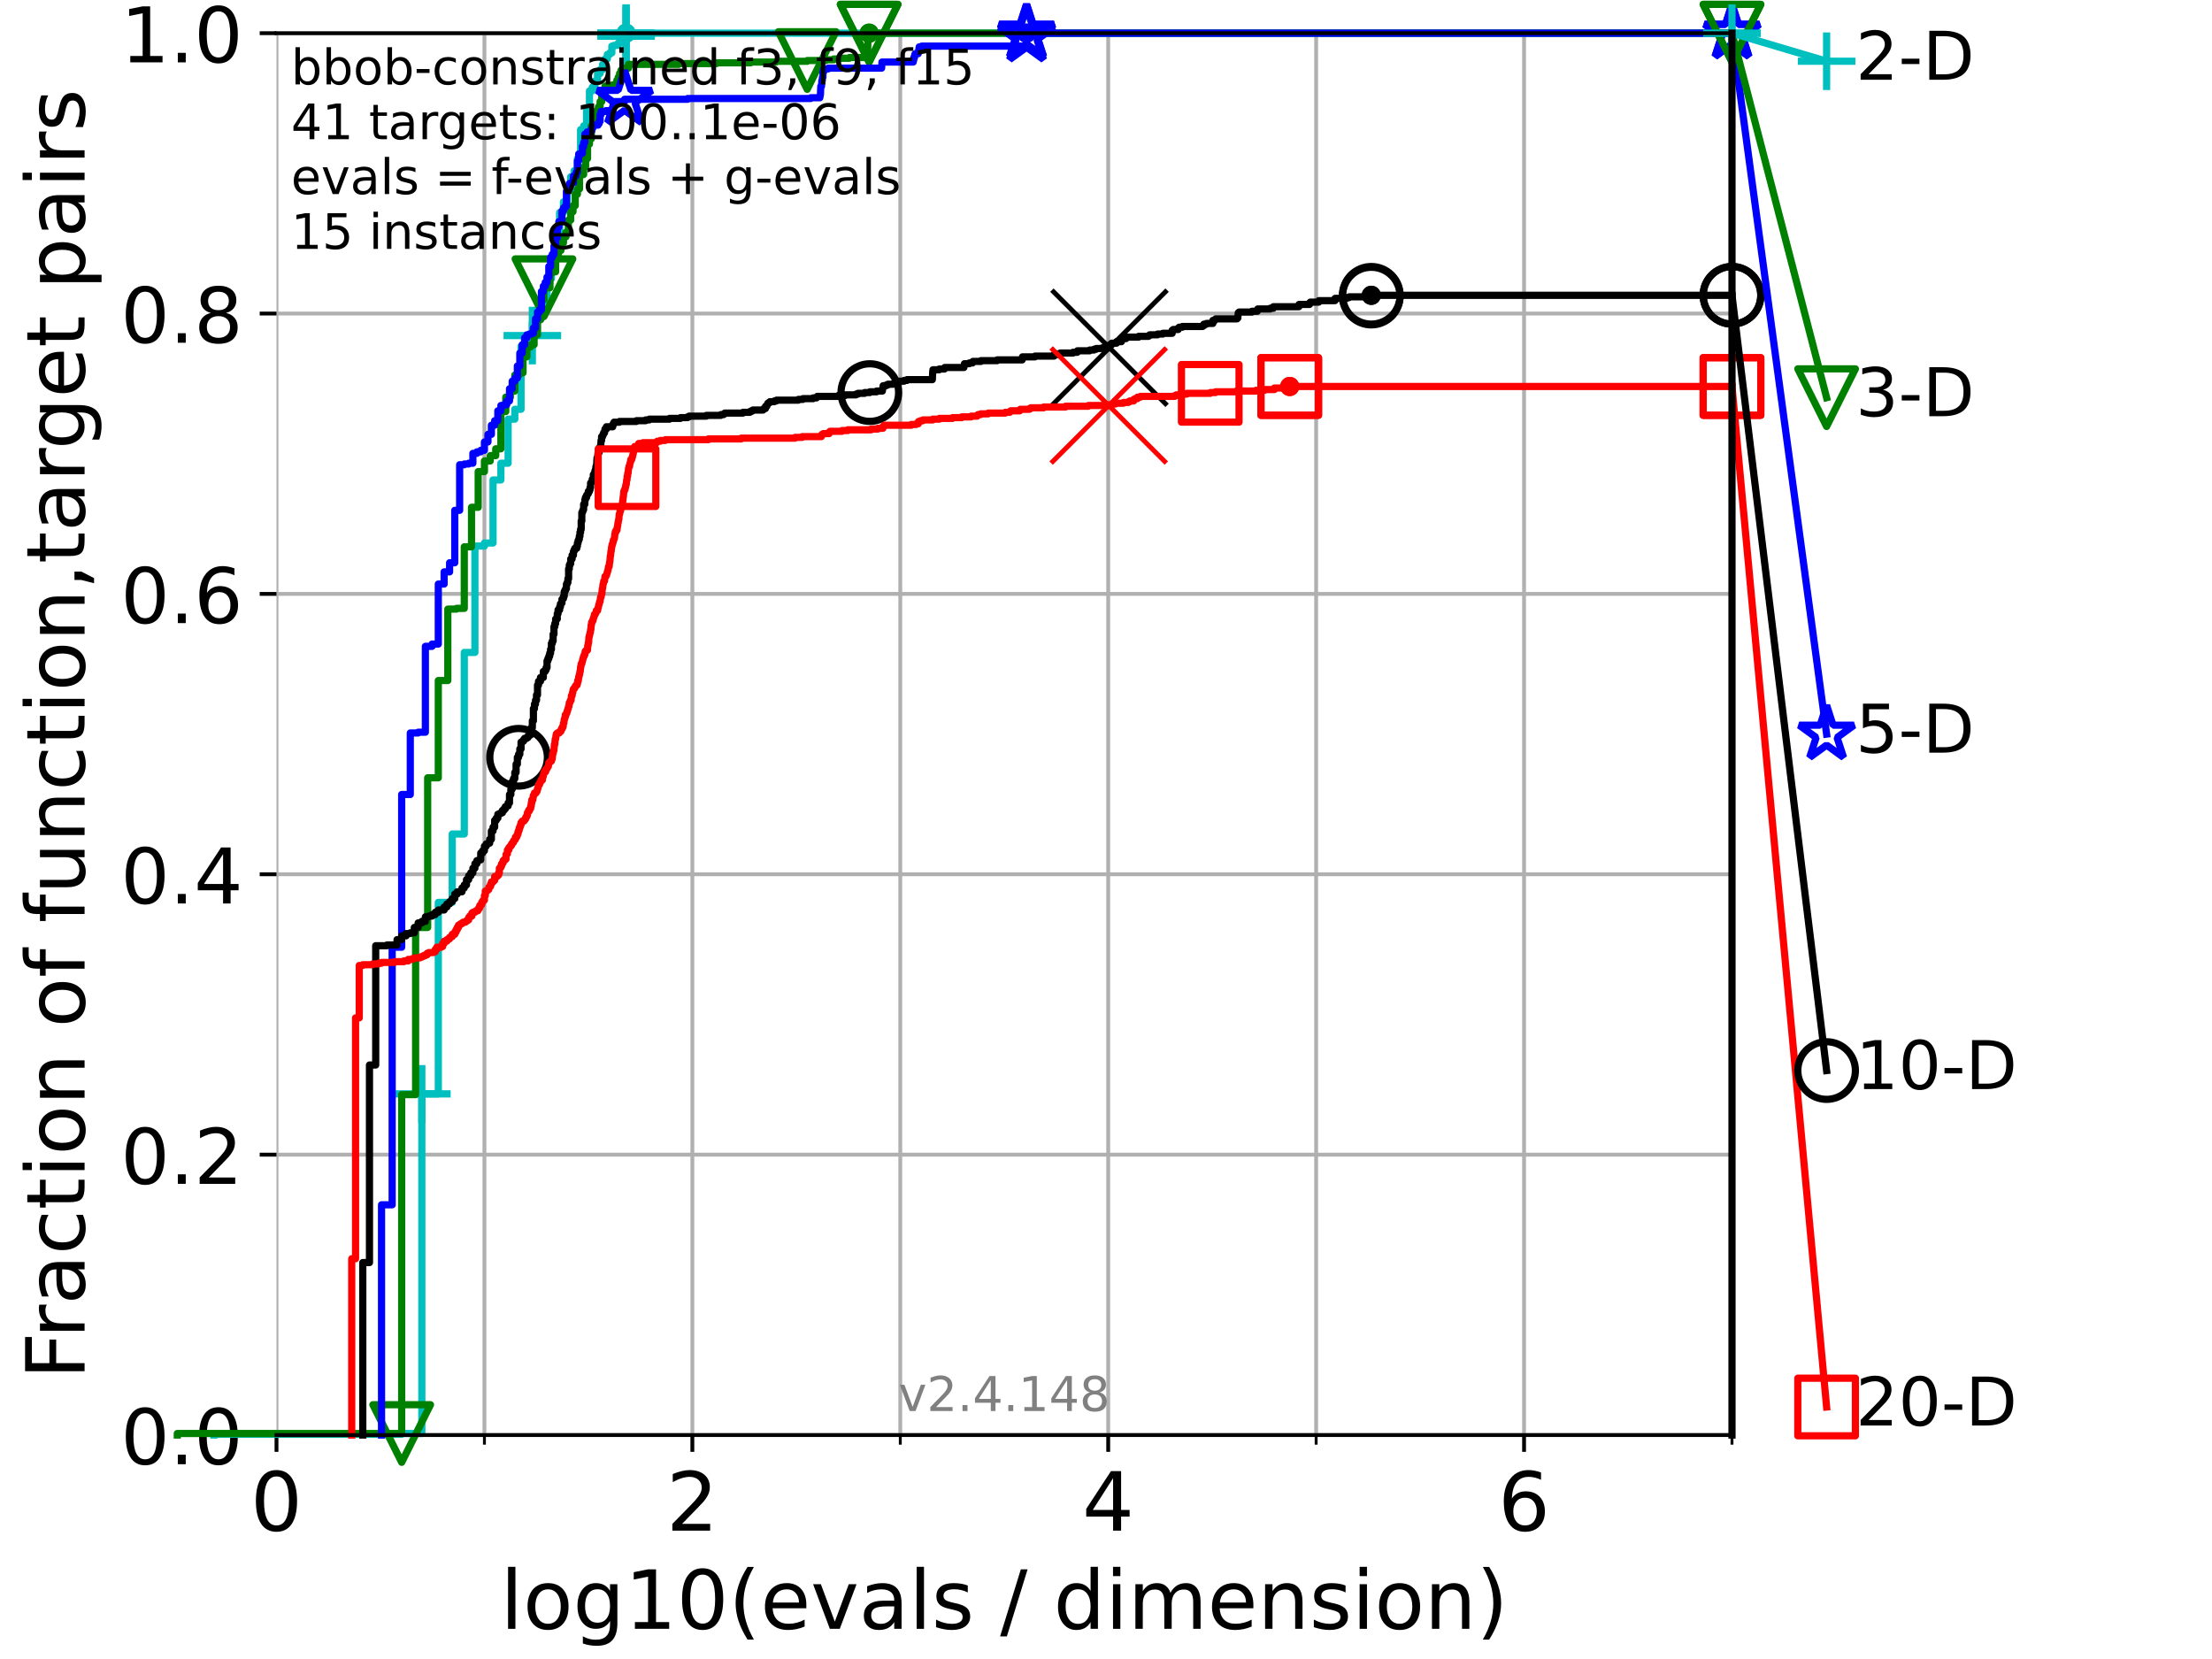 <?xml version="1.0" encoding="utf-8" standalone="no"?>
<!DOCTYPE svg PUBLIC "-//W3C//DTD SVG 1.1//EN"
  "http://www.w3.org/Graphics/SVG/1.1/DTD/svg11.dtd">
<!-- Created with matplotlib (https://matplotlib.org/) -->
<svg height="345.6pt" version="1.1" viewBox="0 0 460.8 345.6" width="460.8pt" xmlns="http://www.w3.org/2000/svg" xmlns:xlink="http://www.w3.org/1999/xlink">
 <defs>
  <style type="text/css">*{stroke-linecap:butt;stroke-linejoin:round;}</style>
 </defs>
 <g id="figure_1">
  <g id="patch_1">
   <path d="M 0 345.6 
L 460.8 345.6 
L 460.8 0 
L 0 0 
z
" style="fill:#ffffff;"/>
  </g>
  <g id="axes_1">
   <g id="patch_2">
    <path d="M 57.6 298.944 
L 360.806 298.944 
L 360.806 6.912 
L 57.6 6.912 
z
" style="fill:#ffffff;"/>
   </g>
   <g id="matplotlib.axis_1">
    <g id="xtick_1">
     <g id="line2d_1">
      <path clip-path="url(#p77e0da3812)" d="M 57.6 298.944 
L 57.6 6.912 
" style="fill:none;stroke:#b0b0b0;stroke-linecap:square;stroke-width:0.8;"/>
     </g>
     <g id="line2d_2">
      <defs>
       <path d="M 0 0 
L 0 3.5 
" id="mf3ab0f6c07" style="stroke:#000000;stroke-width:0.8;"/>
      </defs>
      <g>
       <use style="stroke:#000000;stroke-width:0.8;" x="57.6" xlink:href="#mf3ab0f6c07" y="298.944"/>
      </g>
     </g>
     <g id="text_1">
      <!-- 0 -->
      <g transform="translate(52.192 318.861)scale(0.17 -0.17)">
       <defs>
        <path d="M 31.781 66.406 
Q 24.172 66.406 20.328 58.906 
Q 16.5 51.422 16.5 36.375 
Q 16.5 21.391 20.328 13.891 
Q 24.172 6.391 31.781 6.391 
Q 39.453 6.391 43.281 13.891 
Q 47.125 21.391 47.125 36.375 
Q 47.125 51.422 43.281 58.906 
Q 39.453 66.406 31.781 66.406 
z
M 31.781 74.219 
Q 44.047 74.219 50.516 64.516 
Q 56.984 54.828 56.984 36.375 
Q 56.984 17.969 50.516 8.266 
Q 44.047 -1.422 31.781 -1.422 
Q 19.531 -1.422 13.062 8.266 
Q 6.594 17.969 6.594 36.375 
Q 6.594 54.828 13.062 64.516 
Q 19.531 74.219 31.781 74.219 
z
" id="DejaVuSans-48"/>
       </defs>
       <use xlink:href="#DejaVuSans-48"/>
      </g>
     </g>
    </g>
    <g id="xtick_2">
     <g id="line2d_3">
      <path clip-path="url(#p77e0da3812)" d="M 144.23 298.944 
L 144.23 6.912 
" style="fill:none;stroke:#b0b0b0;stroke-linecap:square;stroke-width:0.8;"/>
     </g>
     <g id="line2d_4">
      <g>
       <use style="stroke:#000000;stroke-width:0.8;" x="144.23" xlink:href="#mf3ab0f6c07" y="298.944"/>
      </g>
     </g>
     <g id="text_2">
      <!-- 2 -->
      <g transform="translate(138.822 318.861)scale(0.17 -0.17)">
       <defs>
        <path d="M 19.188 8.297 
L 53.609 8.297 
L 53.609 0 
L 7.328 0 
L 7.328 8.297 
Q 12.938 14.109 22.625 23.891 
Q 32.328 33.688 34.812 36.531 
Q 39.547 41.844 41.422 45.531 
Q 43.312 49.219 43.312 52.781 
Q 43.312 58.594 39.234 62.25 
Q 35.156 65.922 28.609 65.922 
Q 23.969 65.922 18.812 64.312 
Q 13.672 62.703 7.812 59.422 
L 7.812 69.391 
Q 13.766 71.781 18.938 73 
Q 24.125 74.219 28.422 74.219 
Q 39.75 74.219 46.484 68.547 
Q 53.219 62.891 53.219 53.422 
Q 53.219 48.922 51.531 44.891 
Q 49.859 40.875 45.406 35.406 
Q 44.188 33.984 37.641 27.219 
Q 31.109 20.453 19.188 8.297 
z
" id="DejaVuSans-50"/>
       </defs>
       <use xlink:href="#DejaVuSans-50"/>
      </g>
     </g>
    </g>
    <g id="xtick_3">
     <g id="line2d_5">
      <path clip-path="url(#p77e0da3812)" d="M 230.861 298.944 
L 230.861 6.912 
" style="fill:none;stroke:#b0b0b0;stroke-linecap:square;stroke-width:0.8;"/>
     </g>
     <g id="line2d_6">
      <g>
       <use style="stroke:#000000;stroke-width:0.8;" x="230.861" xlink:href="#mf3ab0f6c07" y="298.944"/>
      </g>
     </g>
     <g id="text_3">
      <!-- 4 -->
      <g transform="translate(225.453 318.861)scale(0.17 -0.17)">
       <defs>
        <path d="M 37.797 64.312 
L 12.891 25.391 
L 37.797 25.391 
z
M 35.203 72.906 
L 47.609 72.906 
L 47.609 25.391 
L 58.016 25.391 
L 58.016 17.188 
L 47.609 17.188 
L 47.609 0 
L 37.797 0 
L 37.797 17.188 
L 4.891 17.188 
L 4.891 26.703 
z
" id="DejaVuSans-52"/>
       </defs>
       <use xlink:href="#DejaVuSans-52"/>
      </g>
     </g>
    </g>
    <g id="xtick_4">
     <g id="line2d_7">
      <path clip-path="url(#p77e0da3812)" d="M 317.491 298.944 
L 317.491 6.912 
" style="fill:none;stroke:#b0b0b0;stroke-linecap:square;stroke-width:0.8;"/>
     </g>
     <g id="line2d_8">
      <g>
       <use style="stroke:#000000;stroke-width:0.8;" x="317.491" xlink:href="#mf3ab0f6c07" y="298.944"/>
      </g>
     </g>
     <g id="text_4">
      <!-- 6 -->
      <g transform="translate(312.083 318.861)scale(0.17 -0.17)">
       <defs>
        <path d="M 33.016 40.375 
Q 26.375 40.375 22.484 35.828 
Q 18.609 31.297 18.609 23.391 
Q 18.609 15.531 22.484 10.953 
Q 26.375 6.391 33.016 6.391 
Q 39.656 6.391 43.531 10.953 
Q 47.406 15.531 47.406 23.391 
Q 47.406 31.297 43.531 35.828 
Q 39.656 40.375 33.016 40.375 
z
M 52.594 71.297 
L 52.594 62.312 
Q 48.875 64.062 45.094 64.984 
Q 41.312 65.922 37.594 65.922 
Q 27.828 65.922 22.672 59.328 
Q 17.531 52.734 16.797 39.406 
Q 19.672 43.656 24.016 45.922 
Q 28.375 48.188 33.594 48.188 
Q 44.578 48.188 50.953 41.516 
Q 57.328 34.859 57.328 23.391 
Q 57.328 12.156 50.688 5.359 
Q 44.047 -1.422 33.016 -1.422 
Q 20.359 -1.422 13.672 8.266 
Q 6.984 17.969 6.984 36.375 
Q 6.984 53.656 15.188 63.938 
Q 23.391 74.219 37.203 74.219 
Q 40.922 74.219 44.703 73.484 
Q 48.484 72.75 52.594 71.297 
z
" id="DejaVuSans-54"/>
       </defs>
       <use xlink:href="#DejaVuSans-54"/>
      </g>
     </g>
    </g>
    <g id="xtick_5">
     <g id="line2d_9">
      <path clip-path="url(#p77e0da3812)" d="M 100.915 298.944 
L 100.915 6.912 
" style="fill:none;stroke:#b0b0b0;stroke-linecap:square;stroke-width:0.8;"/>
     </g>
     <g id="line2d_10">
      <defs>
       <path d="M 0 0 
L 0 2 
" id="m9809f82a2e" style="stroke:#000000;stroke-width:0.6;"/>
      </defs>
      <g>
       <use style="stroke:#000000;stroke-width:0.6;" x="100.915" xlink:href="#m9809f82a2e" y="298.944"/>
      </g>
     </g>
    </g>
    <g id="xtick_6">
     <g id="line2d_11">
      <path clip-path="url(#p77e0da3812)" d="M 187.546 298.944 
L 187.546 6.912 
" style="fill:none;stroke:#b0b0b0;stroke-linecap:square;stroke-width:0.8;"/>
     </g>
     <g id="line2d_12">
      <g>
       <use style="stroke:#000000;stroke-width:0.6;" x="187.546" xlink:href="#m9809f82a2e" y="298.944"/>
      </g>
     </g>
    </g>
    <g id="xtick_7">
     <g id="line2d_13">
      <path clip-path="url(#p77e0da3812)" d="M 274.176 298.944 
L 274.176 6.912 
" style="fill:none;stroke:#b0b0b0;stroke-linecap:square;stroke-width:0.8;"/>
     </g>
     <g id="line2d_14">
      <g>
       <use style="stroke:#000000;stroke-width:0.6;" x="274.176" xlink:href="#m9809f82a2e" y="298.944"/>
      </g>
     </g>
    </g>
    <g id="xtick_8">
     <g id="line2d_15">
      <path clip-path="url(#p77e0da3812)" d="M 360.806 298.944 
L 360.806 6.912 
" style="fill:none;stroke:#b0b0b0;stroke-linecap:square;stroke-width:0.8;"/>
     </g>
     <g id="line2d_16">
      <g>
       <use style="stroke:#000000;stroke-width:0.6;" x="360.806" xlink:href="#m9809f82a2e" y="298.944"/>
      </g>
     </g>
    </g>
    <g id="text_5">
     <!-- log10(evals / dimension) -->
     <g transform="translate(104.239 339.314)scale(0.17 -0.17)">
      <defs>
       <path d="M 9.422 75.984 
L 18.406 75.984 
L 18.406 0 
L 9.422 0 
z
" id="DejaVuSans-108"/>
       <path d="M 30.609 48.391 
Q 23.391 48.391 19.188 42.75 
Q 14.984 37.109 14.984 27.297 
Q 14.984 17.484 19.156 11.844 
Q 23.344 6.203 30.609 6.203 
Q 37.797 6.203 41.984 11.859 
Q 46.188 17.531 46.188 27.297 
Q 46.188 37.016 41.984 42.703 
Q 37.797 48.391 30.609 48.391 
z
M 30.609 56 
Q 42.328 56 49.016 48.375 
Q 55.719 40.766 55.719 27.297 
Q 55.719 13.875 49.016 6.219 
Q 42.328 -1.422 30.609 -1.422 
Q 18.844 -1.422 12.172 6.219 
Q 5.516 13.875 5.516 27.297 
Q 5.516 40.766 12.172 48.375 
Q 18.844 56 30.609 56 
z
" id="DejaVuSans-111"/>
       <path d="M 45.406 27.984 
Q 45.406 37.75 41.375 43.109 
Q 37.359 48.484 30.078 48.484 
Q 22.859 48.484 18.828 43.109 
Q 14.797 37.75 14.797 27.984 
Q 14.797 18.266 18.828 12.891 
Q 22.859 7.516 30.078 7.516 
Q 37.359 7.516 41.375 12.891 
Q 45.406 18.266 45.406 27.984 
z
M 54.391 6.781 
Q 54.391 -7.172 48.188 -13.984 
Q 42 -20.797 29.203 -20.797 
Q 24.469 -20.797 20.266 -20.094 
Q 16.062 -19.391 12.109 -17.922 
L 12.109 -9.188 
Q 16.062 -11.328 19.922 -12.344 
Q 23.781 -13.375 27.781 -13.375 
Q 36.625 -13.375 41.016 -8.766 
Q 45.406 -4.156 45.406 5.172 
L 45.406 9.625 
Q 42.625 4.781 38.281 2.391 
Q 33.938 0 27.875 0 
Q 17.828 0 11.672 7.656 
Q 5.516 15.328 5.516 27.984 
Q 5.516 40.672 11.672 48.328 
Q 17.828 56 27.875 56 
Q 33.938 56 38.281 53.609 
Q 42.625 51.219 45.406 46.391 
L 45.406 54.688 
L 54.391 54.688 
z
" id="DejaVuSans-103"/>
       <path d="M 12.406 8.297 
L 28.516 8.297 
L 28.516 63.922 
L 10.984 60.406 
L 10.984 69.391 
L 28.422 72.906 
L 38.281 72.906 
L 38.281 8.297 
L 54.391 8.297 
L 54.391 0 
L 12.406 0 
z
" id="DejaVuSans-49"/>
       <path d="M 31 75.875 
Q 24.469 64.656 21.281 53.656 
Q 18.109 42.672 18.109 31.391 
Q 18.109 20.125 21.312 9.062 
Q 24.516 -2 31 -13.188 
L 23.188 -13.188 
Q 15.875 -1.703 12.234 9.375 
Q 8.594 20.453 8.594 31.391 
Q 8.594 42.281 12.203 53.312 
Q 15.828 64.359 23.188 75.875 
z
" id="DejaVuSans-40"/>
       <path d="M 56.203 29.594 
L 56.203 25.203 
L 14.891 25.203 
Q 15.484 15.922 20.484 11.062 
Q 25.484 6.203 34.422 6.203 
Q 39.594 6.203 44.453 7.469 
Q 49.312 8.734 54.109 11.281 
L 54.109 2.781 
Q 49.266 0.734 44.188 -0.344 
Q 39.109 -1.422 33.891 -1.422 
Q 20.797 -1.422 13.156 6.188 
Q 5.516 13.812 5.516 26.812 
Q 5.516 40.234 12.766 48.109 
Q 20.016 56 32.328 56 
Q 43.359 56 49.781 48.891 
Q 56.203 41.797 56.203 29.594 
z
M 47.219 32.234 
Q 47.125 39.594 43.094 43.984 
Q 39.062 48.391 32.422 48.391 
Q 24.906 48.391 20.391 44.141 
Q 15.875 39.891 15.188 32.172 
z
" id="DejaVuSans-101"/>
       <path d="M 2.984 54.688 
L 12.5 54.688 
L 29.594 8.797 
L 46.688 54.688 
L 56.203 54.688 
L 35.688 0 
L 23.484 0 
z
" id="DejaVuSans-118"/>
       <path d="M 34.281 27.484 
Q 23.391 27.484 19.188 25 
Q 14.984 22.516 14.984 16.5 
Q 14.984 11.719 18.141 8.906 
Q 21.297 6.109 26.703 6.109 
Q 34.188 6.109 38.703 11.406 
Q 43.219 16.703 43.219 25.484 
L 43.219 27.484 
z
M 52.203 31.203 
L 52.203 0 
L 43.219 0 
L 43.219 8.297 
Q 40.141 3.328 35.547 0.953 
Q 30.953 -1.422 24.312 -1.422 
Q 15.922 -1.422 10.953 3.297 
Q 6 8.016 6 15.922 
Q 6 25.141 12.172 29.828 
Q 18.359 34.516 30.609 34.516 
L 43.219 34.516 
L 43.219 35.406 
Q 43.219 41.609 39.141 45 
Q 35.062 48.391 27.688 48.391 
Q 23 48.391 18.547 47.266 
Q 14.109 46.141 10.016 43.891 
L 10.016 52.203 
Q 14.938 54.109 19.578 55.047 
Q 24.219 56 28.609 56 
Q 40.484 56 46.344 49.844 
Q 52.203 43.703 52.203 31.203 
z
" id="DejaVuSans-97"/>
       <path d="M 44.281 53.078 
L 44.281 44.578 
Q 40.484 46.531 36.375 47.5 
Q 32.281 48.484 27.875 48.484 
Q 21.188 48.484 17.844 46.438 
Q 14.5 44.391 14.5 40.281 
Q 14.5 37.156 16.891 35.375 
Q 19.281 33.594 26.516 31.984 
L 29.594 31.297 
Q 39.156 29.25 43.188 25.516 
Q 47.219 21.781 47.219 15.094 
Q 47.219 7.469 41.188 3.016 
Q 35.156 -1.422 24.609 -1.422 
Q 20.219 -1.422 15.453 -0.562 
Q 10.688 0.297 5.422 2 
L 5.422 11.281 
Q 10.406 8.688 15.234 7.391 
Q 20.062 6.109 24.812 6.109 
Q 31.156 6.109 34.562 8.281 
Q 37.984 10.453 37.984 14.406 
Q 37.984 18.062 35.516 20.016 
Q 33.062 21.969 24.703 23.781 
L 21.578 24.516 
Q 13.234 26.266 9.516 29.906 
Q 5.812 33.547 5.812 39.891 
Q 5.812 47.609 11.281 51.797 
Q 16.75 56 26.812 56 
Q 31.781 56 36.172 55.266 
Q 40.578 54.547 44.281 53.078 
z
" id="DejaVuSans-115"/>
       <path id="DejaVuSans-32"/>
       <path d="M 25.391 72.906 
L 33.688 72.906 
L 8.297 -9.281 
L 0 -9.281 
z
" id="DejaVuSans-47"/>
       <path d="M 45.406 46.391 
L 45.406 75.984 
L 54.391 75.984 
L 54.391 0 
L 45.406 0 
L 45.406 8.203 
Q 42.578 3.328 38.25 0.953 
Q 33.938 -1.422 27.875 -1.422 
Q 17.969 -1.422 11.734 6.484 
Q 5.516 14.406 5.516 27.297 
Q 5.516 40.188 11.734 48.094 
Q 17.969 56 27.875 56 
Q 33.938 56 38.25 53.625 
Q 42.578 51.266 45.406 46.391 
z
M 14.797 27.297 
Q 14.797 17.391 18.875 11.75 
Q 22.953 6.109 30.078 6.109 
Q 37.203 6.109 41.297 11.75 
Q 45.406 17.391 45.406 27.297 
Q 45.406 37.203 41.297 42.844 
Q 37.203 48.484 30.078 48.484 
Q 22.953 48.484 18.875 42.844 
Q 14.797 37.203 14.797 27.297 
z
" id="DejaVuSans-100"/>
       <path d="M 9.422 54.688 
L 18.406 54.688 
L 18.406 0 
L 9.422 0 
z
M 9.422 75.984 
L 18.406 75.984 
L 18.406 64.594 
L 9.422 64.594 
z
" id="DejaVuSans-105"/>
       <path d="M 52 44.188 
Q 55.375 50.25 60.062 53.125 
Q 64.75 56 71.094 56 
Q 79.641 56 84.281 50.016 
Q 88.922 44.047 88.922 33.016 
L 88.922 0 
L 79.891 0 
L 79.891 32.719 
Q 79.891 40.578 77.094 44.375 
Q 74.312 48.188 68.609 48.188 
Q 61.625 48.188 57.562 43.547 
Q 53.516 38.922 53.516 30.906 
L 53.516 0 
L 44.484 0 
L 44.484 32.719 
Q 44.484 40.625 41.703 44.406 
Q 38.922 48.188 33.109 48.188 
Q 26.219 48.188 22.156 43.531 
Q 18.109 38.875 18.109 30.906 
L 18.109 0 
L 9.078 0 
L 9.078 54.688 
L 18.109 54.688 
L 18.109 46.188 
Q 21.188 51.219 25.484 53.609 
Q 29.781 56 35.688 56 
Q 41.656 56 45.828 52.969 
Q 50 49.953 52 44.188 
z
" id="DejaVuSans-109"/>
       <path d="M 54.891 33.016 
L 54.891 0 
L 45.906 0 
L 45.906 32.719 
Q 45.906 40.484 42.875 44.328 
Q 39.844 48.188 33.797 48.188 
Q 26.516 48.188 22.312 43.547 
Q 18.109 38.922 18.109 30.906 
L 18.109 0 
L 9.078 0 
L 9.078 54.688 
L 18.109 54.688 
L 18.109 46.188 
Q 21.344 51.125 25.703 53.562 
Q 30.078 56 35.797 56 
Q 45.219 56 50.047 50.172 
Q 54.891 44.344 54.891 33.016 
z
" id="DejaVuSans-110"/>
       <path d="M 8.016 75.875 
L 15.828 75.875 
Q 23.141 64.359 26.781 53.312 
Q 30.422 42.281 30.422 31.391 
Q 30.422 20.453 26.781 9.375 
Q 23.141 -1.703 15.828 -13.188 
L 8.016 -13.188 
Q 14.5 -2 17.703 9.062 
Q 20.906 20.125 20.906 31.391 
Q 20.906 42.672 17.703 53.656 
Q 14.5 64.656 8.016 75.875 
z
" id="DejaVuSans-41"/>
      </defs>
      <use xlink:href="#DejaVuSans-108"/>
      <use x="27.783" xlink:href="#DejaVuSans-111"/>
      <use x="88.965" xlink:href="#DejaVuSans-103"/>
      <use x="152.441" xlink:href="#DejaVuSans-49"/>
      <use x="216.064" xlink:href="#DejaVuSans-48"/>
      <use x="279.688" xlink:href="#DejaVuSans-40"/>
      <use x="318.701" xlink:href="#DejaVuSans-101"/>
      <use x="380.225" xlink:href="#DejaVuSans-118"/>
      <use x="439.404" xlink:href="#DejaVuSans-97"/>
      <use x="500.684" xlink:href="#DejaVuSans-108"/>
      <use x="528.467" xlink:href="#DejaVuSans-115"/>
      <use x="580.566" xlink:href="#DejaVuSans-32"/>
      <use x="612.354" xlink:href="#DejaVuSans-47"/>
      <use x="646.045" xlink:href="#DejaVuSans-32"/>
      <use x="677.832" xlink:href="#DejaVuSans-100"/>
      <use x="741.309" xlink:href="#DejaVuSans-105"/>
      <use x="769.092" xlink:href="#DejaVuSans-109"/>
      <use x="866.504" xlink:href="#DejaVuSans-101"/>
      <use x="928.027" xlink:href="#DejaVuSans-110"/>
      <use x="991.406" xlink:href="#DejaVuSans-115"/>
      <use x="1043.506" xlink:href="#DejaVuSans-105"/>
      <use x="1071.289" xlink:href="#DejaVuSans-111"/>
      <use x="1132.471" xlink:href="#DejaVuSans-110"/>
      <use x="1195.85" xlink:href="#DejaVuSans-41"/>
     </g>
    </g>
   </g>
   <g id="matplotlib.axis_2">
    <g id="ytick_1">
     <g id="line2d_17">
      <path clip-path="url(#p77e0da3812)" d="M 57.6 298.944 
L 360.806 298.944 
" style="fill:none;stroke:#b0b0b0;stroke-linecap:square;stroke-width:0.8;"/>
     </g>
     <g id="line2d_18">
      <defs>
       <path d="M 0 0 
L -3.5 0 
" id="m5650f449c2" style="stroke:#000000;stroke-width:0.8;"/>
      </defs>
      <g>
       <use style="stroke:#000000;stroke-width:0.8;" x="57.6" xlink:href="#m5650f449c2" y="298.944"/>
      </g>
     </g>
     <g id="text_6">
      <!-- 0.0 -->
      <g transform="translate(25.155 305.023)scale(0.16 -0.16)">
       <defs>
        <path d="M 10.688 12.406 
L 21 12.406 
L 21 0 
L 10.688 0 
z
" id="DejaVuSans-46"/>
       </defs>
       <use xlink:href="#DejaVuSans-48"/>
       <use x="63.623" xlink:href="#DejaVuSans-46"/>
       <use x="95.41" xlink:href="#DejaVuSans-48"/>
      </g>
     </g>
    </g>
    <g id="ytick_2">
     <g id="line2d_19">
      <path clip-path="url(#p77e0da3812)" d="M 57.6 240.538 
L 360.806 240.538 
" style="fill:none;stroke:#b0b0b0;stroke-linecap:square;stroke-width:0.8;"/>
     </g>
     <g id="line2d_20">
      <g>
       <use style="stroke:#000000;stroke-width:0.8;" x="57.6" xlink:href="#m5650f449c2" y="240.538"/>
      </g>
     </g>
     <g id="text_7">
      <!-- 0.2 -->
      <g transform="translate(25.155 246.616)scale(0.16 -0.16)">
       <use xlink:href="#DejaVuSans-48"/>
       <use x="63.623" xlink:href="#DejaVuSans-46"/>
       <use x="95.41" xlink:href="#DejaVuSans-50"/>
      </g>
     </g>
    </g>
    <g id="ytick_3">
     <g id="line2d_21">
      <path clip-path="url(#p77e0da3812)" d="M 57.6 182.131 
L 360.806 182.131 
" style="fill:none;stroke:#b0b0b0;stroke-linecap:square;stroke-width:0.8;"/>
     </g>
     <g id="line2d_22">
      <g>
       <use style="stroke:#000000;stroke-width:0.8;" x="57.6" xlink:href="#m5650f449c2" y="182.131"/>
      </g>
     </g>
     <g id="text_8">
      <!-- 0.4 -->
      <g transform="translate(25.155 188.21)scale(0.16 -0.16)">
       <use xlink:href="#DejaVuSans-48"/>
       <use x="63.623" xlink:href="#DejaVuSans-46"/>
       <use x="95.41" xlink:href="#DejaVuSans-52"/>
      </g>
     </g>
    </g>
    <g id="ytick_4">
     <g id="line2d_23">
      <path clip-path="url(#p77e0da3812)" d="M 57.6 123.725 
L 360.806 123.725 
" style="fill:none;stroke:#b0b0b0;stroke-linecap:square;stroke-width:0.8;"/>
     </g>
     <g id="line2d_24">
      <g>
       <use style="stroke:#000000;stroke-width:0.8;" x="57.6" xlink:href="#m5650f449c2" y="123.725"/>
      </g>
     </g>
     <g id="text_9">
      <!-- 0.6 -->
      <g transform="translate(25.155 129.804)scale(0.16 -0.16)">
       <use xlink:href="#DejaVuSans-48"/>
       <use x="63.623" xlink:href="#DejaVuSans-46"/>
       <use x="95.41" xlink:href="#DejaVuSans-54"/>
      </g>
     </g>
    </g>
    <g id="ytick_5">
     <g id="line2d_25">
      <path clip-path="url(#p77e0da3812)" d="M 57.6 65.318 
L 360.806 65.318 
" style="fill:none;stroke:#b0b0b0;stroke-linecap:square;stroke-width:0.8;"/>
     </g>
     <g id="line2d_26">
      <g>
       <use style="stroke:#000000;stroke-width:0.8;" x="57.6" xlink:href="#m5650f449c2" y="65.318"/>
      </g>
     </g>
     <g id="text_10">
      <!-- 0.8 -->
      <g transform="translate(25.155 71.397)scale(0.16 -0.16)">
       <defs>
        <path d="M 31.781 34.625 
Q 24.75 34.625 20.719 30.859 
Q 16.703 27.094 16.703 20.516 
Q 16.703 13.922 20.719 10.156 
Q 24.75 6.391 31.781 6.391 
Q 38.812 6.391 42.859 10.172 
Q 46.922 13.969 46.922 20.516 
Q 46.922 27.094 42.891 30.859 
Q 38.875 34.625 31.781 34.625 
z
M 21.922 38.812 
Q 15.578 40.375 12.031 44.719 
Q 8.5 49.078 8.5 55.328 
Q 8.5 64.062 14.719 69.141 
Q 20.953 74.219 31.781 74.219 
Q 42.672 74.219 48.875 69.141 
Q 55.078 64.062 55.078 55.328 
Q 55.078 49.078 51.531 44.719 
Q 48 40.375 41.703 38.812 
Q 48.828 37.156 52.797 32.312 
Q 56.781 27.484 56.781 20.516 
Q 56.781 9.906 50.312 4.234 
Q 43.844 -1.422 31.781 -1.422 
Q 19.734 -1.422 13.25 4.234 
Q 6.781 9.906 6.781 20.516 
Q 6.781 27.484 10.781 32.312 
Q 14.797 37.156 21.922 38.812 
z
M 18.312 54.391 
Q 18.312 48.734 21.844 45.562 
Q 25.391 42.391 31.781 42.391 
Q 38.141 42.391 41.719 45.562 
Q 45.312 48.734 45.312 54.391 
Q 45.312 60.062 41.719 63.234 
Q 38.141 66.406 31.781 66.406 
Q 25.391 66.406 21.844 63.234 
Q 18.312 60.062 18.312 54.391 
z
" id="DejaVuSans-56"/>
       </defs>
       <use xlink:href="#DejaVuSans-48"/>
       <use x="63.623" xlink:href="#DejaVuSans-46"/>
       <use x="95.41" xlink:href="#DejaVuSans-56"/>
      </g>
     </g>
    </g>
    <g id="ytick_6">
     <g id="line2d_27">
      <path clip-path="url(#p77e0da3812)" d="M 57.6 6.912 
L 360.806 6.912 
" style="fill:none;stroke:#b0b0b0;stroke-linecap:square;stroke-width:0.8;"/>
     </g>
     <g id="line2d_28">
      <g>
       <use style="stroke:#000000;stroke-width:0.8;" x="57.6" xlink:href="#m5650f449c2" y="6.912"/>
      </g>
     </g>
     <g id="text_11">
      <!-- 1.0 -->
      <g transform="translate(25.155 12.991)scale(0.16 -0.16)">
       <use xlink:href="#DejaVuSans-49"/>
       <use x="63.623" xlink:href="#DejaVuSans-46"/>
       <use x="95.41" xlink:href="#DejaVuSans-48"/>
      </g>
     </g>
    </g>
    <g id="text_12">
     <!-- Fraction of function,target pairs -->
     <g transform="translate(17.62 287.313)rotate(-90)scale(0.17 -0.17)">
      <defs>
       <path d="M 9.812 72.906 
L 51.703 72.906 
L 51.703 64.594 
L 19.672 64.594 
L 19.672 43.109 
L 48.578 43.109 
L 48.578 34.812 
L 19.672 34.812 
L 19.672 0 
L 9.812 0 
z
" id="DejaVuSans-70"/>
       <path d="M 41.109 46.297 
Q 39.594 47.172 37.812 47.578 
Q 36.031 48 33.891 48 
Q 26.266 48 22.188 43.047 
Q 18.109 38.094 18.109 28.812 
L 18.109 0 
L 9.078 0 
L 9.078 54.688 
L 18.109 54.688 
L 18.109 46.188 
Q 20.953 51.172 25.484 53.578 
Q 30.031 56 36.531 56 
Q 37.453 56 38.578 55.875 
Q 39.703 55.766 41.062 55.516 
z
" id="DejaVuSans-114"/>
       <path d="M 48.781 52.594 
L 48.781 44.188 
Q 44.969 46.297 41.141 47.344 
Q 37.312 48.391 33.406 48.391 
Q 24.656 48.391 19.812 42.844 
Q 14.984 37.312 14.984 27.297 
Q 14.984 17.281 19.812 11.734 
Q 24.656 6.203 33.406 6.203 
Q 37.312 6.203 41.141 7.25 
Q 44.969 8.297 48.781 10.406 
L 48.781 2.094 
Q 45.016 0.344 40.984 -0.531 
Q 36.969 -1.422 32.422 -1.422 
Q 20.062 -1.422 12.781 6.344 
Q 5.516 14.109 5.516 27.297 
Q 5.516 40.672 12.859 48.328 
Q 20.219 56 33.016 56 
Q 37.156 56 41.109 55.141 
Q 45.062 54.297 48.781 52.594 
z
" id="DejaVuSans-99"/>
       <path d="M 18.312 70.219 
L 18.312 54.688 
L 36.812 54.688 
L 36.812 47.703 
L 18.312 47.703 
L 18.312 18.016 
Q 18.312 11.328 20.141 9.422 
Q 21.969 7.516 27.594 7.516 
L 36.812 7.516 
L 36.812 0 
L 27.594 0 
Q 17.188 0 13.234 3.875 
Q 9.281 7.766 9.281 18.016 
L 9.281 47.703 
L 2.688 47.703 
L 2.688 54.688 
L 9.281 54.688 
L 9.281 70.219 
z
" id="DejaVuSans-116"/>
       <path d="M 37.109 75.984 
L 37.109 68.5 
L 28.516 68.5 
Q 23.688 68.5 21.797 66.547 
Q 19.922 64.594 19.922 59.516 
L 19.922 54.688 
L 34.719 54.688 
L 34.719 47.703 
L 19.922 47.703 
L 19.922 0 
L 10.891 0 
L 10.891 47.703 
L 2.297 47.703 
L 2.297 54.688 
L 10.891 54.688 
L 10.891 58.5 
Q 10.891 67.625 15.141 71.797 
Q 19.391 75.984 28.609 75.984 
z
" id="DejaVuSans-102"/>
       <path d="M 8.5 21.578 
L 8.5 54.688 
L 17.484 54.688 
L 17.484 21.922 
Q 17.484 14.156 20.5 10.266 
Q 23.531 6.391 29.594 6.391 
Q 36.859 6.391 41.078 11.031 
Q 45.312 15.672 45.312 23.688 
L 45.312 54.688 
L 54.297 54.688 
L 54.297 0 
L 45.312 0 
L 45.312 8.406 
Q 42.047 3.422 37.719 1 
Q 33.406 -1.422 27.688 -1.422 
Q 18.266 -1.422 13.375 4.438 
Q 8.5 10.297 8.5 21.578 
z
M 31.109 56 
z
" id="DejaVuSans-117"/>
       <path d="M 11.719 12.406 
L 22.016 12.406 
L 22.016 4 
L 14.016 -11.625 
L 7.719 -11.625 
L 11.719 4 
z
" id="DejaVuSans-44"/>
       <path d="M 18.109 8.203 
L 18.109 -20.797 
L 9.078 -20.797 
L 9.078 54.688 
L 18.109 54.688 
L 18.109 46.391 
Q 20.953 51.266 25.266 53.625 
Q 29.594 56 35.594 56 
Q 45.562 56 51.781 48.094 
Q 58.016 40.188 58.016 27.297 
Q 58.016 14.406 51.781 6.484 
Q 45.562 -1.422 35.594 -1.422 
Q 29.594 -1.422 25.266 0.953 
Q 20.953 3.328 18.109 8.203 
z
M 48.688 27.297 
Q 48.688 37.203 44.609 42.844 
Q 40.531 48.484 33.406 48.484 
Q 26.266 48.484 22.188 42.844 
Q 18.109 37.203 18.109 27.297 
Q 18.109 17.391 22.188 11.75 
Q 26.266 6.109 33.406 6.109 
Q 40.531 6.109 44.609 11.75 
Q 48.688 17.391 48.688 27.297 
z
" id="DejaVuSans-112"/>
      </defs>
      <use xlink:href="#DejaVuSans-70"/>
      <use x="50.27" xlink:href="#DejaVuSans-114"/>
      <use x="91.383" xlink:href="#DejaVuSans-97"/>
      <use x="152.662" xlink:href="#DejaVuSans-99"/>
      <use x="207.643" xlink:href="#DejaVuSans-116"/>
      <use x="246.852" xlink:href="#DejaVuSans-105"/>
      <use x="274.635" xlink:href="#DejaVuSans-111"/>
      <use x="335.816" xlink:href="#DejaVuSans-110"/>
      <use x="399.195" xlink:href="#DejaVuSans-32"/>
      <use x="430.982" xlink:href="#DejaVuSans-111"/>
      <use x="492.164" xlink:href="#DejaVuSans-102"/>
      <use x="527.369" xlink:href="#DejaVuSans-32"/>
      <use x="559.156" xlink:href="#DejaVuSans-102"/>
      <use x="594.361" xlink:href="#DejaVuSans-117"/>
      <use x="657.74" xlink:href="#DejaVuSans-110"/>
      <use x="721.119" xlink:href="#DejaVuSans-99"/>
      <use x="776.1" xlink:href="#DejaVuSans-116"/>
      <use x="815.309" xlink:href="#DejaVuSans-105"/>
      <use x="843.092" xlink:href="#DejaVuSans-111"/>
      <use x="904.273" xlink:href="#DejaVuSans-110"/>
      <use x="967.652" xlink:href="#DejaVuSans-44"/>
      <use x="999.439" xlink:href="#DejaVuSans-116"/>
      <use x="1038.648" xlink:href="#DejaVuSans-97"/>
      <use x="1099.928" xlink:href="#DejaVuSans-114"/>
      <use x="1139.291" xlink:href="#DejaVuSans-103"/>
      <use x="1202.768" xlink:href="#DejaVuSans-101"/>
      <use x="1264.291" xlink:href="#DejaVuSans-116"/>
      <use x="1303.5" xlink:href="#DejaVuSans-32"/>
      <use x="1335.287" xlink:href="#DejaVuSans-112"/>
      <use x="1398.764" xlink:href="#DejaVuSans-97"/>
      <use x="1460.043" xlink:href="#DejaVuSans-105"/>
      <use x="1487.826" xlink:href="#DejaVuSans-114"/>
      <use x="1528.939" xlink:href="#DejaVuSans-115"/>
     </g>
    </g>
   </g>
   <g id="line2d_29">
    <defs>
     <path d="M 0 1.5 
C 0.398 1.5 0.779 1.342 1.061 1.061 
C 1.342 0.779 1.5 0.398 1.5 0 
C 1.5 -0.398 1.342 -0.779 1.061 -1.061 
C 0.779 -1.342 0.398 -1.5 0 -1.5 
C -0.398 -1.5 -0.779 -1.342 -1.061 -1.061 
C -1.342 -0.779 -1.5 -0.398 -1.5 0 
C -1.5 0.398 -1.342 0.779 -1.061 1.061 
C -0.779 1.342 -0.398 1.5 0 1.5 
z
" id="m13a22f0e77" style="stroke:#00bfbf;"/>
    </defs>
    <g>
     <use style="fill:#00bfbf;stroke:#00bfbf;" x="130.423" xlink:href="#m13a22f0e77" y="6.912"/>
     <use style="fill:#00bfbf;stroke:#00bfbf;" x="130.423" xlink:href="#m13a22f0e77" y="6.912"/>
    </g>
   </g>
   <g id="line2d_30">
    <path d="M 44.561 298.944 
L 44.561 298.786 
L 83.678 298.786 
L 83.678 298.627 
L 87.876 298.627 
L 87.876 227.875 
L 91.306 227.875 
L 91.306 187.988 
L 94.206 187.988 
L 94.206 173.742 
L 96.718 173.742 
L 96.718 135.913 
L 98.933 135.913 
L 98.933 113.753 
L 100.915 113.753 
L 100.915 113.12 
L 102.708 113.12 
L 102.708 99.982 
L 104.345 99.982 
L 104.345 96.5 
L 105.851 96.5 
L 105.851 87.32 
L 107.245 87.32 
L 107.245 85.262 
L 108.543 85.262 
L 108.543 72.125 
L 109.757 72.125 
L 109.757 69.909 
L 110.897 69.909 
L 110.897 67.218 
L 111.972 67.218 
L 111.972 65.635 
L 112.989 65.635 
L 112.989 62.786 
L 113.954 62.786 
L 113.954 58.037 
L 114.872 58.037 
L 114.872 56.138 
L 115.747 56.138 
L 115.747 50.44 
L 116.584 50.44 
L 116.584 44.267 
L 117.384 44.267 
L 117.384 42.051 
L 118.152 42.051 
L 118.152 39.518 
L 118.89 39.518 
L 118.89 36.827 
L 119.6 36.827 
L 119.6 35.561 
L 120.284 35.561 
L 120.284 33.029 
L 120.944 33.029 
L 120.944 27.014 
L 121.582 27.014 
L 121.582 26.223 
L 122.199 26.223 
L 122.199 23.057 
L 122.796 23.057 
L 122.796 18.942 
L 123.375 18.942 
L 123.375 18.15 
L 123.936 18.15 
L 123.936 16.884 
L 124.482 16.884 
L 124.482 15.301 
L 125.012 15.301 
L 125.012 14.51 
L 125.527 14.51 
L 125.527 13.402 
L 126.029 13.402 
L 126.029 12.294 
L 126.517 12.294 
L 126.517 11.344 
L 126.994 11.344 
L 126.994 11.027 
L 127.458 11.027 
L 127.458 9.603 
L 127.911 9.603 
L 127.911 9.445 
L 128.786 9.445 
L 128.786 8.97 
L 129.209 8.97 
L 129.209 8.337 
L 129.623 8.337 
L 129.623 7.862 
L 130.027 7.862 
L 130.027 7.545 
L 130.423 7.545 
L 130.423 6.912 
L 360.806 6.912 
" style="fill:none;stroke:#00bfbf;stroke-linecap:square;stroke-width:1.5;"/>
   </g>
   <g id="line2d_31">
    <defs>
     <path d="M -6 0 
L 6 0 
M 0 6 
L 0 -6 
" id="m0bffe1e037" style="stroke:#00bfbf;stroke-width:1.5;"/>
    </defs>
    <g>
     <use style="fill-opacity:0;stroke:#00bfbf;stroke-width:1.5;" x="87.876" xlink:href="#m0bffe1e037" y="227.875"/>
     <use style="fill-opacity:0;stroke:#00bfbf;stroke-width:1.5;" x="110.897" xlink:href="#m0bffe1e037" y="69.909"/>
     <use style="fill-opacity:0;stroke:#00bfbf;stroke-width:1.5;" x="130.423" xlink:href="#m0bffe1e037" y="7.545"/>
     <use style="fill-opacity:0;stroke:#00bfbf;stroke-width:1.5;" x="130.423" xlink:href="#m0bffe1e037" y="6.912"/>
     <use style="fill-opacity:0;stroke:#00bfbf;stroke-width:1.5;" x="130.423" xlink:href="#m0bffe1e037" y="6.912"/>
     <use style="fill-opacity:0;stroke:#00bfbf;stroke-width:1.5;" x="360.806" xlink:href="#m0bffe1e037" y="6.912"/>
    </g>
   </g>
   <g id="line2d_32">
    <path style="fill:none;stroke:#00bfbf;stroke-linecap:square;stroke-width:1.5;"/>
    <g/>
   </g>
   <g id="line2d_33">
    <defs>
     <path d="M 0 1.5 
C 0.398 1.5 0.779 1.342 1.061 1.061 
C 1.342 0.779 1.5 0.398 1.5 0 
C 1.5 -0.398 1.342 -0.779 1.061 -1.061 
C 0.779 -1.342 0.398 -1.5 0 -1.5 
C -0.398 -1.5 -0.779 -1.342 -1.061 -1.061 
C -1.342 -0.779 -1.5 -0.398 -1.5 0 
C -1.5 0.398 -1.342 0.779 -1.061 1.061 
C -0.779 1.342 -0.398 1.5 0 1.5 
z
" id="md79639954c" style="stroke:#008000;"/>
    </defs>
    <g>
     <use style="fill:#008000;stroke:#008000;" x="181.059" xlink:href="#md79639954c" y="6.912"/>
     <use style="fill:#008000;stroke:#008000;" x="181.059" xlink:href="#md79639954c" y="6.912"/>
    </g>
   </g>
   <g id="line2d_34">
    <path d="M 36.933 298.944 
L 36.933 298.627 
L 83.678 298.627 
L 83.678 228.033 
L 86.578 228.033 
L 86.578 193.211 
L 89.09 193.211 
L 89.09 162.029 
L 91.306 162.029 
L 91.306 141.769 
L 93.288 141.769 
L 93.288 126.89 
L 95.081 126.89 
L 95.081 126.732 
L 96.718 126.732 
L 96.718 113.911 
L 98.223 113.911 
L 98.223 105.681 
L 99.617 105.681 
L 99.617 98.241 
L 100.915 98.241 
L 100.915 96.025 
L 102.129 96.025 
L 102.129 94.917 
L 103.27 94.917 
L 103.27 93.493 
L 104.345 93.493 
L 104.345 85.737 
L 105.362 85.737 
L 105.362 82.73 
L 106.327 82.73 
L 106.327 81.463 
L 107.245 81.463 
L 107.245 78.139 
L 108.12 78.139 
L 108.12 77.664 
L 108.956 77.664 
L 108.956 74.341 
L 109.757 74.341 
L 109.757 72.283 
L 110.525 72.283 
L 110.525 71.808 
L 111.262 71.808 
L 111.262 69.75 
L 111.972 69.75 
L 111.972 66.585 
L 112.657 66.585 
L 112.657 62.469 
L 113.317 62.469 
L 113.317 59.937 
L 114.571 59.937 
L 114.571 56.771 
L 115.168 56.771 
L 115.168 56.613 
L 115.747 56.613 
L 115.747 53.764 
L 116.309 53.764 
L 116.309 52.181 
L 116.854 52.181 
L 116.854 50.598 
L 117.384 50.598 
L 117.384 49.332 
L 117.9 49.332 
L 117.9 48.382 
L 118.401 48.382 
L 118.401 45.85 
L 118.89 45.85 
L 118.89 44.108 
L 119.366 44.108 
L 119.366 42.842 
L 119.831 42.842 
L 119.831 40.468 
L 120.284 40.468 
L 120.284 39.36 
L 120.727 39.36 
L 120.727 36.511 
L 121.159 36.511 
L 121.159 36.353 
L 121.582 36.353 
L 121.582 34.77 
L 121.995 34.77 
L 121.995 33.029 
L 122.4 33.029 
L 122.4 30.021 
L 122.796 30.021 
L 122.796 28.913 
L 123.184 28.913 
L 123.184 26.223 
L 123.564 26.223 
L 123.564 25.115 
L 123.936 25.115 
L 123.936 24.481 
L 124.302 24.481 
L 124.302 23.057 
L 124.66 23.057 
L 124.66 22.265 
L 125.012 22.265 
L 125.012 21.157 
L 125.357 21.157 
L 125.357 19.733 
L 125.696 19.733 
L 125.696 19.575 
L 126.029 19.575 
L 126.029 17.992 
L 126.356 17.992 
L 126.356 17.834 
L 127.61 17.834 
L 127.61 17.675 
L 128.499 17.675 
L 128.499 16.726 
L 128.786 16.726 
L 128.786 16.092 
L 129.069 16.092 
L 129.069 15.301 
L 129.348 15.301 
L 129.348 14.668 
L 129.623 14.668 
L 129.623 14.51 
L 130.16 14.51 
L 130.16 14.193 
L 130.939 14.193 
L 130.939 13.402 
L 141.393 13.402 
L 141.393 13.243 
L 149.262 13.243 
L 149.262 13.085 
L 156.371 13.085 
L 156.371 12.927 
L 161.667 12.927 
L 161.667 12.768 
L 168.152 12.768 
L 168.152 12.61 
L 172.045 12.61 
L 172.045 12.452 
L 173.66 12.452 
L 173.66 12.294 
L 174.904 12.294 
L 174.904 12.135 
L 176.949 12.135 
L 176.949 11.977 
L 180.502 11.977 
L 180.611 10.869 
L 180.737 10.869 
L 180.827 7.862 
L 181.041 7.862 
L 181.059 6.912 
L 360.806 6.912 
L 360.806 6.912 
" style="fill:none;stroke:#008000;stroke-linecap:square;stroke-width:1.5;"/>
   </g>
   <g id="line2d_35">
    <defs>
     <path d="M -0 6 
L 6 -6 
L -6 -6 
z
" id="m899a463689" style="stroke:#008000;stroke-linejoin:miter;stroke-width:1.5;"/>
    </defs>
    <g>
     <use style="fill-opacity:0;stroke:#008000;stroke-linejoin:miter;stroke-width:1.5;" x="83.678" xlink:href="#m899a463689" y="298.627"/>
     <use style="fill-opacity:0;stroke:#008000;stroke-linejoin:miter;stroke-width:1.5;" x="113.317" xlink:href="#m899a463689" y="59.937"/>
     <use style="fill-opacity:0;stroke:#008000;stroke-linejoin:miter;stroke-width:1.5;" x="168.152" xlink:href="#m899a463689" y="12.61"/>
     <use style="fill-opacity:0;stroke:#008000;stroke-linejoin:miter;stroke-width:1.5;" x="181.059" xlink:href="#m899a463689" y="6.912"/>
     <use style="fill-opacity:0;stroke:#008000;stroke-linejoin:miter;stroke-width:1.5;" x="181.059" xlink:href="#m899a463689" y="6.912"/>
     <use style="fill-opacity:0;stroke:#008000;stroke-linejoin:miter;stroke-width:1.5;" x="360.806" xlink:href="#m899a463689" y="6.912"/>
    </g>
   </g>
   <g id="line2d_36">
    <path style="fill:none;stroke:#008000;stroke-linecap:square;stroke-width:1.5;"/>
    <g/>
   </g>
   <g id="line2d_37">
    <defs>
     <path d="M 0 1.5 
C 0.398 1.5 0.779 1.342 1.061 1.061 
C 1.342 0.779 1.5 0.398 1.5 0 
C 1.5 -0.398 1.342 -0.779 1.061 -1.061 
C 0.779 -1.342 0.398 -1.5 0 -1.5 
C -0.398 -1.5 -0.779 -1.342 -1.061 -1.061 
C -1.342 -0.779 -1.5 -0.398 -1.5 0 
C -1.5 0.398 -1.342 0.779 -1.061 1.061 
C -0.779 1.342 -0.398 1.5 0 1.5 
z
" id="m59b46becb2" style="stroke:#0000ff;"/>
    </defs>
    <g>
     <use style="fill:#0000ff;stroke:#0000ff;" x="213.851" xlink:href="#m59b46becb2" y="6.912"/>
     <use style="fill:#0000ff;stroke:#0000ff;" x="213.851" xlink:href="#m59b46becb2" y="6.912"/>
    </g>
   </g>
   <g id="line2d_38">
    <path d="M 79.481 298.944 
L 79.481 250.984 
L 81.696 250.984 
L 81.696 197.326 
L 83.678 197.326 
L 83.678 165.511 
L 85.471 165.511 
L 85.471 152.691 
L 87.108 152.691 
L 87.108 152.532 
L 88.614 152.532 
L 88.614 134.646 
L 90.008 134.646 
L 90.008 134.171 
L 91.306 134.171 
L 91.306 121.667 
L 92.52 121.667 
L 92.52 119.135 
L 93.66 119.135 
L 93.66 117.235 
L 94.736 117.235 
L 94.736 106.314 
L 95.753 106.314 
L 95.753 96.817 
L 96.718 96.817 
L 96.718 96.658 
L 97.635 96.658 
L 97.635 96.5 
L 98.51 96.5 
L 98.51 94.442 
L 99.347 94.442 
L 99.347 94.126 
L 100.147 94.126 
L 100.147 93.809 
L 100.915 93.809 
L 100.915 92.068 
L 101.653 92.068 
L 101.653 90.485 
L 102.363 90.485 
L 102.363 88.586 
L 103.047 88.586 
L 103.047 87.636 
L 103.707 87.636 
L 103.707 85.579 
L 104.345 85.579 
L 104.345 84.471 
L 104.962 84.471 
L 104.962 84.312 
L 105.559 84.312 
L 105.559 83.521 
L 106.138 83.521 
L 106.138 80.988 
L 106.699 80.988 
L 106.699 79.406 
L 107.245 79.406 
L 107.245 78.772 
L 107.775 78.772 
L 107.775 76.24 
L 108.29 76.24 
L 108.29 73.549 
L 108.792 73.549 
L 108.792 71.808 
L 109.28 71.808 
L 109.28 70.383 
L 109.757 70.383 
L 109.757 69.75 
L 110.221 69.75 
L 110.221 69.592 
L 110.675 69.592 
L 110.675 69.434 
L 111.117 69.434 
L 111.117 68.326 
L 111.55 68.326 
L 111.55 66.426 
L 111.972 66.426 
L 111.972 65.002 
L 112.386 65.002 
L 112.386 64.527 
L 112.79 64.527 
L 112.79 60.728 
L 113.186 60.728 
L 113.186 59.62 
L 113.574 59.62 
L 113.574 58.829 
L 113.954 58.829 
L 113.954 57.721 
L 114.327 57.721 
L 114.327 55.505 
L 114.692 55.505 
L 114.692 53.605 
L 115.051 53.605 
L 115.051 52.972 
L 115.402 52.972 
L 115.402 51.231 
L 115.747 51.231 
L 115.747 49.49 
L 116.086 49.49 
L 116.086 47.274 
L 116.419 47.274 
L 116.419 46.166 
L 117.068 46.166 
L 117.068 43.95 
L 117.384 43.95 
L 117.384 43.317 
L 117.695 43.317 
L 117.695 43.001 
L 118.001 43.001 
L 118.001 39.835 
L 118.302 39.835 
L 118.302 39.36 
L 118.598 39.36 
L 118.598 38.252 
L 118.89 38.252 
L 118.89 38.094 
L 119.46 38.094 
L 119.46 36.669 
L 120.013 36.669 
L 120.013 35.878 
L 120.284 35.878 
L 120.284 33.504 
L 120.551 33.504 
L 120.551 32.079 
L 121.073 32.079 
L 121.073 31.921 
L 121.329 31.921 
L 121.329 30.496 
L 121.582 30.496 
L 121.582 29.705 
L 121.831 29.705 
L 121.831 27.964 
L 122.32 27.964 
L 122.32 27.489 
L 122.796 27.489 
L 122.796 27.33 
L 123.26 27.33 
L 123.26 26.697 
L 123.488 26.697 
L 123.488 26.223 
L 123.714 26.223 
L 123.714 26.064 
L 124.589 26.064 
L 124.589 25.748 
L 124.801 25.748 
L 124.801 25.273 
L 125.012 25.273 
L 125.012 23.848 
L 125.219 23.848 
L 125.219 23.215 
L 126.226 23.215 
L 126.226 23.057 
L 127.731 23.057 
L 127.731 21.474 
L 128.09 21.474 
L 128.09 21.157 
L 130.107 21.157 
L 130.107 20.683 
L 143.226 20.683 
L 143.226 20.524 
L 168.883 20.524 
L 168.883 20.366 
L 170.782 20.366 
L 170.892 19.733 
L 170.91 19.733 
L 170.983 17.992 
L 171.128 17.992 
L 171.218 16.726 
L 171.307 16.726 
L 171.325 16.092 
L 171.431 16.092 
L 171.431 14.984 
L 171.59 14.984 
L 171.59 14.351 
L 172.533 14.351 
L 172.533 14.193 
L 183.66 14.193 
L 183.734 12.927 
L 190.24 12.927 
L 190.344 12.452 
L 190.357 12.452 
L 190.357 11.977 
L 190.512 11.977 
L 190.563 11.344 
L 190.653 11.344 
L 190.653 11.186 
L 191.28 11.186 
L 191.379 10.394 
L 191.421 10.394 
L 191.489 9.761 
L 192.012 9.761 
L 192.012 9.603 
L 213.771 9.603 
L 213.851 6.912 
L 360.806 6.912 
L 360.806 6.912 
" style="fill:none;stroke:#0000ff;stroke-linecap:square;stroke-width:1.5;"/>
   </g>
   <g id="line2d_39">
    <defs>
     <path d="M 0 -6 
L -1.347 -1.854 
L -5.706 -1.854 
L -2.18 0.708 
L -3.527 4.854 
L -0 2.292 
L 3.527 4.854 
L 2.18 0.708 
L 5.706 -1.854 
L 1.347 -1.854 
z
" id="mf765fd4d3e" style="stroke:#0000ff;stroke-linejoin:bevel;stroke-width:1.5;"/>
    </defs>
    <g>
     <use style="fill-opacity:0;stroke:#0000ff;stroke-linejoin:bevel;stroke-width:1.5;" x="130.107" xlink:href="#mf765fd4d3e" y="20.683"/>
     <use style="fill-opacity:0;stroke:#0000ff;stroke-linejoin:bevel;stroke-width:1.5;" x="213.851" xlink:href="#mf765fd4d3e" y="7.545"/>
     <use style="fill-opacity:0;stroke:#0000ff;stroke-linejoin:bevel;stroke-width:1.5;" x="213.851" xlink:href="#mf765fd4d3e" y="6.912"/>
     <use style="fill-opacity:0;stroke:#0000ff;stroke-linejoin:bevel;stroke-width:1.5;" x="213.851" xlink:href="#mf765fd4d3e" y="6.912"/>
     <use style="fill-opacity:0;stroke:#0000ff;stroke-linejoin:bevel;stroke-width:1.5;" x="360.806" xlink:href="#mf765fd4d3e" y="6.912"/>
    </g>
   </g>
   <g id="line2d_40">
    <path style="fill:none;stroke:#0000ff;stroke-linecap:square;stroke-width:1.5;"/>
    <g/>
   </g>
   <g id="line2d_41">
    <defs>
     <path d="M 0 1.5 
C 0.398 1.5 0.779 1.342 1.061 1.061 
C 1.342 0.779 1.5 0.398 1.5 0 
C 1.5 -0.398 1.342 -0.779 1.061 -1.061 
C 0.779 -1.342 0.398 -1.5 0 -1.5 
C -0.398 -1.5 -0.779 -1.342 -1.061 -1.061 
C -1.342 -0.779 -1.5 -0.398 -1.5 0 
C -1.5 0.398 -1.342 0.779 -1.061 1.061 
C -0.779 1.342 -0.398 1.5 0 1.5 
z
" id="mb0106fb8ae" style="stroke:#000000;"/>
    </defs>
    <g>
     <use style="stroke:#000000;" x="285.666" xlink:href="#mb0106fb8ae" y="61.52"/>
     <use style="stroke:#000000;" x="285.666" xlink:href="#mb0106fb8ae" y="61.52"/>
    </g>
   </g>
   <g id="line2d_42">
    <path d="M 75.575 298.944 
L 75.575 263.014 
L 76.969 263.014 
L 76.969 221.86 
L 78.267 221.86 
L 78.267 197.01 
L 80.621 197.01 
L 80.621 196.852 
L 82.713 196.852 
L 82.713 195.744 
L 83.678 195.744 
L 83.678 194.952 
L 84.596 194.952 
L 84.596 194.477 
L 85.471 194.477 
L 85.471 194.319 
L 86.307 194.319 
L 86.307 193.211 
L 87.108 193.211 
L 87.108 192.261 
L 87.876 192.261 
L 87.876 191.945 
L 88.614 191.945 
L 88.614 190.995 
L 89.324 190.995 
L 89.324 190.837 
L 90.008 190.837 
L 90.008 190.52 
L 90.668 190.52 
L 90.668 190.045 
L 91.306 190.045 
L 91.306 189.57 
L 92.52 189.57 
L 92.52 188.937 
L 93.099 188.937 
L 93.099 188.304 
L 93.66 188.304 
L 93.66 187.829 
L 94.206 187.829 
L 94.206 187.196 
L 94.736 187.196 
L 94.736 186.247 
L 95.251 186.247 
L 95.251 185.772 
L 96.241 185.772 
L 96.241 184.98 
L 96.718 184.98 
L 96.718 184.347 
L 97.182 184.347 
L 97.182 183.239 
L 97.635 183.239 
L 97.635 182.448 
L 98.078 182.448 
L 98.078 181.815 
L 98.51 181.815 
L 98.51 180.865 
L 98.933 180.865 
L 98.933 179.915 
L 99.347 179.915 
L 99.347 179.282 
L 99.751 179.282 
L 99.751 179.124 
L 100.147 179.124 
L 100.147 177.699 
L 100.535 177.699 
L 100.535 177.224 
L 100.915 177.224 
L 100.915 176.275 
L 101.288 176.275 
L 101.288 175.8 
L 101.653 175.8 
L 101.653 175.642 
L 102.011 175.642 
L 102.011 174.85 
L 102.363 174.85 
L 102.363 173.109 
L 102.708 173.109 
L 102.708 172.318 
L 103.047 172.318 
L 103.047 170.893 
L 103.38 170.893 
L 103.38 170.418 
L 103.707 170.418 
L 103.707 169.627 
L 104.029 169.627 
L 104.029 169.469 
L 104.345 169.469 
L 104.345 169.31 
L 104.656 169.31 
L 104.656 168.835 
L 104.962 168.835 
L 104.962 168.519 
L 105.263 168.519 
L 105.263 168.044 
L 105.559 168.044 
L 105.559 167.886 
L 105.851 167.886 
L 105.851 167.253 
L 106.138 167.253 
L 106.138 165.511 
L 106.421 165.511 
L 106.421 164.404 
L 106.699 164.404 
L 106.699 162.821 
L 106.974 162.821 
L 106.974 162.188 
L 107.245 162.188 
L 107.245 160.921 
L 107.512 160.921 
L 107.512 159.18 
L 107.775 159.18 
L 107.775 157.756 
L 108.034 157.756 
L 108.034 157.122 
L 108.29 157.122 
L 108.29 156.015 
L 108.543 156.015 
L 108.543 154.59 
L 108.792 154.59 
L 108.792 154.432 
L 109.038 154.432 
L 109.038 154.115 
L 109.28 154.115 
L 109.28 153.799 
L 109.757 153.799 
L 109.757 153.64 
L 109.99 153.64 
L 109.99 153.324 
L 110.221 153.324 
L 110.221 153.165 
L 110.449 153.165 
L 110.449 153.007 
L 110.675 153.007 
L 110.675 151.583 
L 110.897 151.583 
L 110.897 150.158 
L 111.117 150.158 
L 111.117 147.626 
L 111.335 147.626 
L 111.335 146.676 
L 111.55 146.676 
L 111.55 145.884 
L 111.762 145.884 
L 111.762 144.776 
L 111.972 144.776 
L 111.972 142.719 
L 112.18 142.719 
L 112.18 141.927 
L 112.589 141.927 
L 112.589 141.136 
L 113.186 141.136 
L 113.186 139.87 
L 113.574 139.87 
L 113.574 139.553 
L 113.765 139.553 
L 113.765 139.078 
L 113.954 139.078 
L 113.954 137.654 
L 114.142 137.654 
L 114.142 137.179 
L 114.327 137.179 
L 114.327 136.704 
L 114.51 136.704 
L 114.51 136.071 
L 114.692 136.071 
L 114.692 135.279 
L 114.872 135.279 
L 114.872 134.013 
L 115.051 134.013 
L 115.051 133.538 
L 115.227 133.538 
L 115.227 132.114 
L 115.402 132.114 
L 115.402 130.531 
L 115.576 130.531 
L 115.576 129.898 
L 115.747 129.898 
L 115.747 128.948 
L 116.086 128.948 
L 116.086 127.84 
L 116.253 127.84 
L 116.253 127.049 
L 116.584 127.049 
L 116.584 126.416 
L 116.746 126.416 
L 116.746 125.782 
L 116.908 125.782 
L 116.908 125.624 
L 117.068 125.624 
L 117.068 124.833 
L 117.227 124.833 
L 117.227 124.674 
L 117.384 124.674 
L 117.384 124.2 
L 117.54 124.2 
L 117.54 123.25 
L 117.695 123.25 
L 117.695 122.933 
L 117.849 122.933 
L 117.849 122.617 
L 118.001 122.617 
L 118.001 121.667 
L 118.152 121.667 
L 118.152 121.351 
L 118.302 121.351 
L 118.302 120.559 
L 118.451 120.559 
L 118.451 118.501 
L 118.598 118.501 
L 118.598 117.71 
L 118.745 117.71 
L 118.745 117.393 
L 118.89 117.393 
L 118.89 116.444 
L 119.177 116.444 
L 119.177 115.652 
L 119.46 115.652 
L 119.46 114.861 
L 119.6 114.861 
L 119.6 114.544 
L 119.739 114.544 
L 119.739 114.228 
L 120.149 114.228 
L 120.149 113.753 
L 120.284 113.753 
L 120.284 113.12 
L 120.418 113.12 
L 120.418 112.645 
L 120.551 112.645 
L 120.551 112.328 
L 120.683 112.328 
L 120.683 111.695 
L 120.814 111.695 
L 120.814 110.904 
L 120.944 110.904 
L 120.944 110.271 
L 121.073 110.271 
L 121.073 108.53 
L 121.202 108.53 
L 121.202 106.789 
L 121.329 106.789 
L 121.329 106.472 
L 121.456 106.472 
L 121.456 106.155 
L 121.582 106.155 
L 121.582 105.047 
L 121.831 105.047 
L 121.831 104.098 
L 121.954 104.098 
L 121.954 103.623 
L 122.199 103.623 
L 122.199 103.148 
L 122.32 103.148 
L 122.32 102.99 
L 122.44 102.99 
L 122.44 102.831 
L 122.559 102.831 
L 122.559 102.357 
L 122.796 102.357 
L 122.796 102.04 
L 122.913 102.04 
L 122.913 101.565 
L 123.03 101.565 
L 123.03 100.615 
L 123.145 100.615 
L 123.145 100.457 
L 123.26 100.457 
L 123.26 100.299 
L 123.375 100.299 
L 123.375 99.824 
L 123.488 99.824 
L 123.488 99.666 
L 123.601 99.666 
L 123.601 98.874 
L 123.714 98.874 
L 123.714 98.716 
L 123.825 98.716 
L 123.936 98.083 
L 124.047 98.083 
L 124.156 97.133 
L 124.265 97.133 
L 124.374 95.392 
L 124.482 95.392 
L 124.589 94.284 
L 124.801 94.284 
L 124.907 93.176 
L 125.116 93.176 
L 125.219 91.752 
L 125.322 91.752 
L 125.322 90.96 
L 125.527 90.96 
L 125.628 90.485 
L 125.729 90.485 
L 125.729 90.169 
L 125.929 90.169 
L 126.029 89.377 
L 126.323 89.377 
L 126.323 88.903 
L 127.641 88.903 
L 127.731 88.269 
L 127.911 88.269 
L 127.911 87.953 
L 129.041 87.953 
L 129.041 87.795 
L 132.569 87.795 
L 132.569 87.636 
L 134.495 87.636 
L 134.495 87.478 
L 135.238 87.478 
L 135.238 87.32 
L 139.46 87.32 
L 139.46 87.161 
L 141.74 87.161 
L 141.74 87.003 
L 143.226 87.003 
L 143.226 86.845 
L 143.541 86.845 
L 143.541 86.687 
L 147.152 86.687 
L 147.152 86.528 
L 150.152 86.528 
L 150.152 86.37 
L 150.747 86.37 
L 150.747 86.212 
L 150.985 86.212 
L 150.985 86.053 
L 154.758 86.053 
L 154.758 85.895 
L 156.185 85.895 
L 156.185 85.737 
L 156.521 85.737 
L 156.521 85.579 
L 156.813 85.579 
L 156.813 85.42 
L 158.951 85.42 
L 158.951 85.262 
L 159.122 85.262 
L 159.122 85.104 
L 159.46 85.104 
L 159.494 84.629 
L 159.743 84.629 
L 159.809 84.312 
L 159.858 84.312 
L 159.956 83.996 
L 160.183 83.996 
L 160.183 83.838 
L 160.391 83.838 
L 160.391 83.679 
L 161.309 83.679 
L 161.309 83.521 
L 161.744 83.521 
L 161.744 83.363 
L 166.304 83.363 
L 166.304 83.204 
L 167.246 83.204 
L 167.246 83.046 
L 169.388 83.046 
L 169.388 82.888 
L 170.086 82.888 
L 170.086 82.73 
L 170.257 82.73 
L 170.257 82.571 
L 174.6 82.571 
L 174.6 82.413 
L 176.048 82.413 
L 176.048 82.255 
L 178.327 82.255 
L 178.327 82.096 
L 178.728 82.096 
L 178.728 81.938 
L 180.107 81.938 
L 180.107 81.78 
L 181.198 81.78 
L 181.198 81.622 
L 182.6 81.622 
L 182.6 81.463 
L 183.817 81.463 
L 183.927 80.672 
L 183.959 80.672 
L 183.968 80.355 
L 184.612 80.355 
L 184.612 80.197 
L 184.978 80.197 
L 184.978 80.039 
L 186.12 80.039 
L 186.12 79.88 
L 186.668 79.88 
L 186.668 79.722 
L 187.007 79.722 
L 187.007 79.564 
L 187.478 79.564 
L 187.478 79.406 
L 188.339 79.406 
L 188.339 79.247 
L 188.946 79.247 
L 188.946 79.089 
L 194.219 79.089 
L 194.313 77.348 
L 194.334 77.348 
L 194.35 77.031 
L 195.651 77.031 
L 195.651 76.873 
L 196.746 76.873 
L 196.794 76.556 
L 200.801 76.556 
L 200.91 75.765 
L 201.929 75.765 
L 201.929 75.607 
L 202.599 75.607 
L 202.663 75.29 
L 204.349 75.29 
L 204.349 75.132 
L 207.724 75.132 
L 207.724 74.974 
L 212.933 74.974 
L 212.998 74.341 
L 215.617 74.341 
L 215.617 74.182 
L 219.564 74.182 
L 219.573 73.866 
L 220.254 73.866 
L 220.254 73.707 
L 220.867 73.707 
L 220.867 73.549 
L 223.523 73.549 
L 223.523 73.391 
L 224.408 73.391 
L 224.458 73.074 
L 227.011 73.074 
L 227.011 72.916 
L 227.88 72.916 
L 227.88 72.758 
L 228.346 72.758 
L 228.346 72.599 
L 229.681 72.599 
L 229.681 72.441 
L 231.162 72.441 
L 231.171 71.808 
L 231.591 71.808 
L 231.591 71.491 
L 232.591 71.491 
L 232.591 71.175 
L 233.607 71.175 
L 233.611 70.7 
L 233.784 70.7 
L 233.784 70.542 
L 234.558 70.542 
L 234.565 70.225 
L 237.195 70.225 
L 237.195 70.067 
L 239.259 70.067 
L 239.259 69.909 
L 239.504 69.909 
L 239.504 69.75 
L 241.125 69.75 
L 241.125 69.592 
L 242.22 69.592 
L 242.22 69.434 
L 244.184 69.434 
L 244.188 68.801 
L 244.4 68.801 
L 244.4 68.642 
L 245.45 68.642 
L 245.452 68.326 
L 245.624 68.326 
L 245.624 68.167 
L 246.305 68.167 
L 246.305 68.009 
L 250.519 68.009 
L 250.519 67.851 
L 250.772 67.851 
L 250.772 67.534 
L 251.324 67.534 
L 251.324 67.376 
L 252.658 67.376 
L 252.661 66.743 
L 253.076 66.743 
L 253.076 66.585 
L 253.246 66.585 
L 253.246 66.426 
L 257.683 66.426 
L 257.683 66.268 
L 257.858 66.268 
L 257.948 65.16 
L 258.123 65.16 
L 258.123 65.002 
L 260.797 65.002 
L 260.797 64.844 
L 261.927 64.844 
L 261.998 64.369 
L 264.599 64.369 
L 264.599 64.21 
L 265.27 64.21 
L 265.27 63.894 
L 270.574 63.894 
L 270.618 63.419 
L 272.793 63.419 
L 272.794 63.102 
L 272.957 63.102 
L 272.957 62.944 
L 274.706 62.944 
L 274.743 62.628 
L 278.092 62.628 
L 278.123 62.153 
L 280.557 62.153 
L 280.557 61.994 
L 281.054 61.994 
L 281.054 61.836 
L 285.646 61.836 
L 285.666 61.52 
L 360.806 61.52 
L 360.806 61.52 
" style="fill:none;stroke:#000000;stroke-linecap:square;stroke-width:1.5;"/>
   </g>
   <g id="line2d_43">
    <defs>
     <path d="M 0 6 
C 1.591 6 3.117 5.368 4.243 4.243 
C 5.368 3.117 6 1.591 6 0 
C 6 -1.591 5.368 -3.117 4.243 -4.243 
C 3.117 -5.368 1.591 -6 0 -6 
C -1.591 -6 -3.117 -5.368 -4.243 -4.243 
C -5.368 -3.117 -6 -1.591 -6 0 
C -6 1.591 -5.368 3.117 -4.243 4.243 
C -3.117 5.368 -1.591 6 0 6 
z
" id="m3ef09f8342" style="stroke:#000000;stroke-width:1.5;"/>
    </defs>
    <g>
     <use style="fill-opacity:0;stroke:#000000;stroke-width:1.5;" x="108.034" xlink:href="#m3ef09f8342" y="157.756"/>
     <use style="fill-opacity:0;stroke:#000000;stroke-width:1.5;" x="181.198" xlink:href="#m3ef09f8342" y="81.78"/>
     <use style="fill-opacity:0;stroke:#000000;stroke-width:1.5;" x="285.666" xlink:href="#m3ef09f8342" y="61.678"/>
     <use style="fill-opacity:0;stroke:#000000;stroke-width:1.5;" x="285.666" xlink:href="#m3ef09f8342" y="61.52"/>
     <use style="fill-opacity:0;stroke:#000000;stroke-width:1.5;" x="360.806" xlink:href="#m3ef09f8342" y="61.52"/>
    </g>
   </g>
   <g id="line2d_44">
    <path style="fill:none;stroke:#000000;stroke-linecap:square;stroke-width:1.5;"/>
    <g/>
   </g>
   <g id="line2d_45">
    <path clip-path="url(#p77e0da3812)" d="M 231.127 72.441 
" style="fill:none;stroke:#000000;stroke-linecap:square;stroke-width:1.5;"/>
    <defs>
     <path d="M -12 12 
L 12 -12 
M -12 -12 
L 12 12 
" id="m6e554014e7" style="stroke:#000000;"/>
    </defs>
    <g clip-path="url(#p77e0da3812)">
     <use style="stroke:#000000;" x="231.127" xlink:href="#m6e554014e7" y="72.441"/>
    </g>
   </g>
   <g id="line2d_46">
    <defs>
     <path d="M 0 1.5 
C 0.398 1.5 0.779 1.342 1.061 1.061 
C 1.342 0.779 1.5 0.398 1.5 0 
C 1.5 -0.398 1.342 -0.779 1.061 -1.061 
C 0.779 -1.342 0.398 -1.5 0 -1.5 
C -0.398 -1.5 -0.779 -1.342 -1.061 -1.061 
C -1.342 -0.779 -1.5 -0.398 -1.5 0 
C -1.5 0.398 -1.342 0.779 -1.061 1.061 
C -0.779 1.342 -0.398 1.5 0 1.5 
z
" id="m8d05848f98" style="stroke:#ff0000;"/>
    </defs>
    <g>
     <use style="fill:#ff0000;stroke:#ff0000;" x="268.675" xlink:href="#m8d05848f98" y="80.514"/>
     <use style="fill:#ff0000;stroke:#ff0000;" x="268.675" xlink:href="#m8d05848f98" y="80.514"/>
    </g>
   </g>
   <g id="line2d_47">
    <path d="M 73.268 298.944 
L 73.268 262.222 
L 74.069 262.222 
L 74.069 212.047 
L 74.837 212.047 
L 74.837 201.125 
L 75.575 201.125 
L 75.575 200.967 
L 77.629 200.967 
L 77.629 200.809 
L 78.883 200.809 
L 78.883 200.65 
L 79.481 200.65 
L 79.481 200.492 
L 82.212 200.492 
L 82.212 200.334 
L 84.143 200.334 
L 84.143 200.175 
L 85.039 200.175 
L 85.039 199.859 
L 85.894 199.859 
L 85.894 199.701 
L 86.307 199.701 
L 86.307 199.542 
L 87.496 199.542 
L 87.496 199.384 
L 87.876 199.384 
L 87.876 199.226 
L 88.249 199.226 
L 88.249 199.067 
L 88.614 199.067 
L 88.614 198.909 
L 88.972 198.909 
L 88.972 198.593 
L 89.324 198.593 
L 89.324 198.434 
L 90.341 198.434 
L 90.341 198.276 
L 90.668 198.276 
L 90.668 197.801 
L 90.99 197.801 
L 90.99 197.326 
L 91.923 197.326 
L 91.923 197.168 
L 92.224 197.168 
L 92.224 196.535 
L 92.52 196.535 
L 92.52 196.06 
L 93.099 196.06 
L 93.099 195.744 
L 93.382 195.744 
L 93.382 195.585 
L 93.66 195.585 
L 93.66 195.269 
L 93.935 195.269 
L 93.935 195.11 
L 94.206 195.11 
L 94.206 194.636 
L 94.736 194.636 
L 94.736 194.161 
L 94.995 194.161 
L 94.995 193.686 
L 95.251 193.686 
L 95.251 193.211 
L 95.503 193.211 
L 95.503 192.736 
L 95.753 192.736 
L 95.753 192.578 
L 95.999 192.578 
L 95.999 192.42 
L 96.241 192.42 
L 96.241 192.261 
L 96.481 192.261 
L 96.481 192.103 
L 96.951 192.103 
L 96.951 191.945 
L 97.182 191.945 
L 97.182 191.786 
L 97.41 191.786 
L 97.41 191.628 
L 97.635 191.628 
L 97.635 191.153 
L 97.858 191.153 
L 97.858 190.837 
L 98.295 190.837 
L 98.295 190.204 
L 98.51 190.204 
L 98.51 190.045 
L 98.933 190.045 
L 98.933 189.887 
L 99.141 189.887 
L 99.141 189.729 
L 99.55 189.729 
L 99.55 189.412 
L 99.751 189.412 
L 99.751 189.096 
L 99.95 189.096 
L 99.95 188.621 
L 100.147 188.621 
L 100.147 188.463 
L 100.342 188.463 
L 100.342 187.988 
L 100.535 187.988 
L 100.535 187.671 
L 100.726 187.671 
L 100.726 187.513 
L 100.915 187.513 
L 100.915 186.563 
L 101.102 186.563 
L 101.102 185.613 
L 101.471 185.613 
L 101.471 185.455 
L 101.653 185.455 
L 101.653 185.297 
L 101.833 185.297 
L 101.833 184.822 
L 102.011 184.822 
L 102.011 184.664 
L 102.188 184.664 
L 102.188 184.189 
L 102.363 184.189 
L 102.363 183.714 
L 102.708 183.714 
L 102.708 183.556 
L 102.878 183.556 
L 102.878 183.397 
L 103.047 183.397 
L 103.047 182.606 
L 103.544 182.606 
L 103.544 182.448 
L 103.707 182.448 
L 103.707 182.289 
L 103.869 182.289 
L 103.869 181.815 
L 104.029 181.815 
L 104.029 180.865 
L 104.188 180.865 
L 104.188 180.707 
L 104.345 180.707 
L 104.345 180.39 
L 104.501 180.39 
L 104.501 179.915 
L 104.656 179.915 
L 104.656 179.757 
L 104.809 179.757 
L 104.809 179.282 
L 104.962 179.282 
L 104.962 179.124 
L 105.263 179.124 
L 105.263 178.966 
L 105.411 178.966 
L 105.411 178.016 
L 105.559 178.016 
L 105.559 177.858 
L 105.705 177.858 
L 105.705 177.066 
L 105.995 177.066 
L 105.995 176.591 
L 106.138 176.591 
L 106.138 176.433 
L 106.28 176.433 
L 106.28 176.275 
L 106.421 176.275 
L 106.421 176.116 
L 106.561 176.116 
L 106.561 175.8 
L 106.699 175.8 
L 106.699 175.642 
L 106.837 175.642 
L 106.837 175.483 
L 106.974 175.483 
L 106.974 175.167 
L 107.11 175.167 
L 107.11 175.008 
L 107.245 175.008 
L 107.245 174.85 
L 107.379 174.85 
L 107.379 174.375 
L 107.644 174.375 
L 107.644 174.059 
L 107.775 174.059 
L 107.775 173.742 
L 107.905 173.742 
L 107.905 173.267 
L 108.034 173.267 
L 108.034 172.951 
L 108.163 172.951 
L 108.163 172.476 
L 108.29 172.476 
L 108.29 172.159 
L 108.417 172.159 
L 108.417 171.843 
L 108.543 171.843 
L 108.543 171.368 
L 108.668 171.368 
L 108.668 171.21 
L 108.792 171.21 
L 108.792 171.051 
L 109.159 171.051 
L 109.159 170.893 
L 109.28 170.893 
L 109.28 170.735 
L 109.401 170.735 
L 109.401 170.577 
L 109.52 170.577 
L 109.52 170.26 
L 109.639 170.26 
L 109.639 170.102 
L 109.757 170.102 
L 109.757 169.785 
L 109.874 169.785 
L 109.874 169.31 
L 109.99 169.31 
L 109.99 169.152 
L 110.106 169.152 
L 110.106 168.835 
L 110.336 168.835 
L 110.336 168.519 
L 110.449 168.519 
L 110.449 168.361 
L 110.562 168.361 
L 110.562 167.886 
L 110.675 167.886 
L 110.675 167.253 
L 110.786 167.253 
L 110.786 166.619 
L 111.007 166.619 
L 111.117 165.67 
L 111.226 165.67 
L 111.335 165.195 
L 111.656 165.195 
L 111.762 164.878 
L 111.868 164.878 
L 111.972 164.245 
L 112.077 164.245 
L 112.18 163.454 
L 112.386 163.454 
L 112.488 162.979 
L 112.589 162.979 
L 112.69 162.504 
L 112.989 162.504 
L 113.088 161.713 
L 113.186 161.713 
L 113.284 161.08 
L 113.381 161.08 
L 113.381 160.763 
L 113.67 160.763 
L 113.67 160.288 
L 113.86 160.288 
L 113.954 159.972 
L 114.048 159.972 
L 114.142 159.655 
L 114.234 159.655 
L 114.327 158.864 
L 114.51 158.864 
L 114.51 158.705 
L 114.692 158.705 
L 114.692 158.547 
L 114.872 158.547 
L 114.962 158.072 
L 115.051 158.072 
L 115.139 156.964 
L 115.227 156.964 
L 115.315 156.331 
L 115.402 156.331 
L 115.489 155.065 
L 115.576 155.065 
L 115.662 153.957 
L 115.747 153.957 
L 115.833 153.165 
L 115.918 153.165 
L 115.918 152.849 
L 116.086 152.849 
L 116.086 152.691 
L 116.502 152.691 
L 116.584 152.374 
L 116.827 152.374 
L 116.908 152.057 
L 116.988 152.057 
L 116.988 151.741 
L 117.147 151.741 
L 117.147 151.424 
L 117.306 151.424 
L 117.384 150.633 
L 117.462 150.633 
L 117.54 149.841 
L 117.618 149.841 
L 117.695 149.367 
L 117.772 149.367 
L 117.772 148.892 
L 117.925 148.892 
L 118.001 148.575 
L 118.077 148.575 
L 118.152 148.1 
L 118.227 148.1 
L 118.302 147.626 
L 118.376 147.626 
L 118.451 147.151 
L 118.525 147.151 
L 118.598 146.359 
L 118.745 146.359 
L 118.817 145.884 
L 118.962 145.884 
L 119.034 144.935 
L 119.177 144.935 
L 119.248 144.302 
L 119.319 144.302 
L 119.39 143.668 
L 119.46 143.668 
L 119.46 143.51 
L 119.6 143.51 
L 119.6 143.352 
L 119.739 143.352 
L 119.808 143.035 
L 119.876 143.035 
L 119.876 142.877 
L 120.013 142.877 
L 120.013 142.719 
L 120.217 142.719 
L 120.284 142.244 
L 120.351 142.244 
L 120.351 141.769 
L 120.484 141.769 
L 120.551 140.978 
L 120.617 140.978 
L 120.683 140.503 
L 120.748 140.503 
L 120.814 139.87 
L 120.879 139.87 
L 120.944 138.92 
L 121.009 138.92 
L 121.073 138.287 
L 121.202 138.287 
L 121.266 137.812 
L 121.329 137.812 
L 121.393 137.337 
L 121.456 137.337 
L 121.519 136.862 
L 121.582 136.862 
L 121.582 136.704 
L 121.707 136.704 
L 121.707 136.387 
L 121.831 136.387 
L 121.893 135.754 
L 121.954 135.754 
L 121.954 135.596 
L 122.199 135.596 
L 122.199 135.438 
L 122.38 135.438 
L 122.44 134.488 
L 122.5 134.488 
L 122.559 133.855 
L 122.619 133.855 
L 122.678 132.747 
L 122.737 132.747 
L 122.796 132.272 
L 122.855 132.272 
L 122.913 131.797 
L 122.971 131.797 
L 123.03 131.164 
L 123.088 131.164 
L 123.145 130.214 
L 123.203 130.214 
L 123.26 129.581 
L 123.375 129.581 
L 123.432 129.265 
L 123.545 129.265 
L 123.601 128.79 
L 123.658 128.79 
L 123.714 128.473 
L 123.77 128.473 
L 123.825 127.998 
L 123.992 127.998 
L 124.102 127.682 
L 124.156 127.682 
L 124.211 127.207 
L 124.482 127.207 
L 124.589 126.574 
L 124.642 126.574 
L 124.748 125.941 
L 124.801 125.941 
L 124.907 125.308 
L 125.012 125.308 
L 125.116 124.358 
L 125.219 124.358 
L 125.322 123.725 
L 125.374 123.725 
L 125.476 122.617 
L 125.527 122.617 
L 125.628 121.667 
L 125.679 121.667 
L 125.779 121.034 
L 125.929 121.034 
L 126.029 120.084 
L 126.226 120.084 
L 126.323 119.768 
L 126.372 119.768 
L 126.469 119.293 
L 126.517 119.293 
L 126.614 118.818 
L 126.661 118.818 
L 126.757 118.027 
L 126.899 118.027 
L 126.994 117.077 
L 127.041 117.077 
L 127.134 115.811 
L 127.181 115.811 
L 127.274 114.861 
L 127.32 114.861 
L 127.412 113.911 
L 127.458 113.911 
L 127.504 113.436 
L 127.595 113.436 
L 127.686 112.962 
L 127.731 112.962 
L 127.777 112.487 
L 127.867 112.487 
L 127.956 112.17 
L 128.001 112.17 
L 128.09 111.22 
L 128.134 111.22 
L 128.178 110.746 
L 128.354 110.746 
L 128.354 110.429 
L 128.528 110.429 
L 128.615 109.638 
L 128.658 109.638 
L 128.744 108.846 
L 128.786 108.846 
L 128.872 108.213 
L 128.914 108.213 
L 128.999 107.105 
L 129.083 107.105 
L 129.167 106.472 
L 129.251 106.472 
L 129.334 105.997 
L 129.376 105.997 
L 129.458 105.522 
L 129.5 105.522 
L 129.541 105.206 
L 129.623 105.206 
L 129.704 104.414 
L 129.745 104.414 
L 129.826 103.465 
L 129.866 103.465 
L 129.947 102.357 
L 130.027 102.357 
L 130.067 102.04 
L 130.187 102.04 
L 130.266 101.565 
L 130.305 101.565 
L 130.384 100.932 
L 130.462 100.932 
L 130.541 99.982 
L 130.618 99.982 
L 130.657 99.191 
L 130.734 99.191 
L 130.773 98.558 
L 130.85 98.558 
L 130.926 97.608 
L 130.964 97.608 
L 131.04 97.133 
L 131.154 97.133 
L 131.229 96.5 
L 131.266 96.5 
L 131.341 96.184 
L 131.378 96.184 
L 131.416 95.709 
L 131.601 95.709 
L 131.711 95.234 
L 131.747 95.234 
L 131.857 94.601 
L 131.893 94.601 
L 132.001 93.968 
L 132.037 93.968 
L 132.109 93.334 
L 132.216 93.334 
L 132.216 93.018 
L 132.812 93.018 
L 132.916 92.701 
L 132.95 92.701 
L 133.052 92.385 
L 133.918 92.385 
L 133.918 92.226 
L 136.781 92.226 
L 136.781 92.068 
L 136.92 92.068 
L 136.92 91.91 
L 137.548 91.91 
L 137.548 91.752 
L 138.617 91.752 
L 138.617 91.593 
L 147.558 91.593 
L 147.558 91.435 
L 154.383 91.435 
L 154.383 91.277 
L 165.617 91.277 
L 165.617 91.119 
L 167.096 91.119 
L 167.096 90.96 
L 171.092 90.96 
L 171.101 90.644 
L 171.227 90.644 
L 171.227 90.485 
L 171.507 90.485 
L 171.507 90.327 
L 172.724 90.327 
L 172.741 90.011 
L 172.901 90.011 
L 172.901 89.852 
L 175.387 89.852 
L 175.387 89.694 
L 176.616 89.694 
L 176.616 89.536 
L 181.478 89.536 
L 181.478 89.377 
L 182.889 89.377 
L 182.889 89.219 
L 183.931 89.219 
L 184.016 88.744 
L 184.171 88.744 
L 184.171 88.586 
L 189.825 88.586 
L 189.825 88.428 
L 190.87 88.428 
L 190.87 88.269 
L 191.311 88.269 
L 191.349 87.795 
L 191.761 87.795 
L 191.761 87.636 
L 192.269 87.636 
L 192.269 87.478 
L 194.301 87.478 
L 194.301 87.32 
L 195.669 87.32 
L 195.669 87.161 
L 198.426 87.161 
L 198.426 87.003 
L 200.325 87.003 
L 200.325 86.845 
L 202.306 86.845 
L 202.306 86.687 
L 203.556 86.687 
L 203.556 86.528 
L 203.728 86.528 
L 203.728 86.37 
L 204.291 86.37 
L 204.291 86.212 
L 205.874 86.212 
L 205.874 86.053 
L 209.413 86.053 
L 209.413 85.895 
L 210.335 85.895 
L 210.335 85.737 
L 210.545 85.737 
L 210.545 85.579 
L 212.437 85.579 
L 212.437 85.42 
L 212.551 85.42 
L 212.551 85.262 
L 214.455 85.262 
L 214.455 85.104 
L 214.746 85.104 
L 214.746 84.945 
L 217.426 84.945 
L 217.426 84.787 
L 221.965 84.787 
L 221.965 84.629 
L 226.71 84.629 
L 226.71 84.471 
L 231.02 84.471 
L 231.02 84.312 
L 231.749 84.312 
L 231.749 84.154 
L 232.374 84.154 
L 232.374 83.996 
L 234.039 83.996 
L 234.039 83.838 
L 235.047 83.838 
L 235.047 83.679 
L 235.367 83.679 
L 235.367 83.521 
L 236.162 83.521 
L 236.162 83.204 
L 236.441 83.204 
L 236.441 83.046 
L 236.937 83.046 
L 236.968 82.73 
L 237.593 82.73 
L 237.593 82.571 
L 244.724 82.571 
L 244.724 82.413 
L 245.034 82.413 
L 245.034 82.255 
L 246.335 82.255 
L 246.335 82.096 
L 247.227 82.096 
L 247.227 81.938 
L 252.115 81.938 
L 252.115 81.78 
L 253.218 81.78 
L 253.218 81.622 
L 257.567 81.622 
L 257.567 81.463 
L 261.662 81.463 
L 261.662 81.305 
L 263.442 81.305 
L 263.442 81.147 
L 265.482 81.147 
L 265.482 80.83 
L 268.409 80.83 
L 268.409 80.672 
L 268.675 80.672 
L 268.675 80.514 
L 360.806 80.514 
L 360.806 80.514 
" style="fill:none;stroke:#ff0000;stroke-linecap:square;stroke-width:1.5;"/>
   </g>
   <g id="line2d_48">
    <defs>
     <path d="M -6 6 
L 6 6 
L 6 -6 
L -6 -6 
z
" id="m92b639546b" style="stroke:#ff0000;stroke-linejoin:miter;stroke-width:1.5;"/>
    </defs>
    <g>
     <use style="fill-opacity:0;stroke:#ff0000;stroke-linejoin:miter;stroke-width:1.5;" x="130.618" xlink:href="#m92b639546b" y="99.508"/>
     <use style="fill-opacity:0;stroke:#ff0000;stroke-linejoin:miter;stroke-width:1.5;" x="252.115" xlink:href="#m92b639546b" y="81.938"/>
     <use style="fill-opacity:0;stroke:#ff0000;stroke-linejoin:miter;stroke-width:1.5;" x="268.675" xlink:href="#m92b639546b" y="80.514"/>
     <use style="fill-opacity:0;stroke:#ff0000;stroke-linejoin:miter;stroke-width:1.5;" x="268.675" xlink:href="#m92b639546b" y="80.514"/>
     <use style="fill-opacity:0;stroke:#ff0000;stroke-linejoin:miter;stroke-width:1.5;" x="360.806" xlink:href="#m92b639546b" y="80.514"/>
    </g>
   </g>
   <g id="line2d_49">
    <path style="fill:none;stroke:#ff0000;stroke-linecap:square;stroke-width:1.5;"/>
    <g/>
   </g>
   <g id="line2d_50">
    <path clip-path="url(#p77e0da3812)" d="M 230.968 84.471 
" style="fill:none;stroke:#ff0000;stroke-linecap:square;stroke-width:1.5;"/>
    <defs>
     <path d="M -12 12 
L 12 -12 
M -12 -12 
L 12 12 
" id="m5e08378a0b" style="stroke:#ff0000;"/>
    </defs>
    <g clip-path="url(#p77e0da3812)">
     <use style="fill:#ff0000;stroke:#ff0000;" x="230.968" xlink:href="#m5e08378a0b" y="84.471"/>
    </g>
   </g>
   <g id="line2d_51">
    <path d="M 360.806 80.514 
L 380.515 293.103 
" style="fill:none;stroke:#ff0000;stroke-linecap:square;stroke-width:1.5;"/>
    <g>
     <use style="fill-opacity:0;stroke:#ff0000;stroke-linejoin:miter;stroke-width:1.5;" x="360.806" xlink:href="#m92b639546b" y="80.514"/>
     <use style="fill-opacity:0;stroke:#ff0000;stroke-linejoin:miter;stroke-width:1.5;" x="380.515" xlink:href="#m92b639546b" y="293.103"/>
    </g>
   </g>
   <g id="line2d_52">
    <path d="M 360.806 61.52 
L 380.515 223.016 
" style="fill:none;stroke:#000000;stroke-linecap:square;stroke-width:1.5;"/>
    <g>
     <use style="fill-opacity:0;stroke:#000000;stroke-width:1.5;" x="360.806" xlink:href="#m3ef09f8342" y="61.52"/>
     <use style="fill-opacity:0;stroke:#000000;stroke-width:1.5;" x="380.515" xlink:href="#m3ef09f8342" y="223.016"/>
    </g>
   </g>
   <g id="line2d_53">
    <path d="M 360.806 6.912 
L 380.515 152.928 
" style="fill:none;stroke:#0000ff;stroke-linecap:square;stroke-width:1.5;"/>
    <g>
     <use style="fill-opacity:0;stroke:#0000ff;stroke-linejoin:bevel;stroke-width:1.5;" x="360.806" xlink:href="#mf765fd4d3e" y="6.912"/>
     <use style="fill-opacity:0;stroke:#0000ff;stroke-linejoin:bevel;stroke-width:1.5;" x="380.515" xlink:href="#mf765fd4d3e" y="152.928"/>
    </g>
   </g>
   <g id="line2d_54">
    <path d="M 360.806 6.912 
L 380.515 82.84 
" style="fill:none;stroke:#008000;stroke-linecap:square;stroke-width:1.5;"/>
    <g>
     <use style="fill-opacity:0;stroke:#008000;stroke-linejoin:miter;stroke-width:1.5;" x="360.806" xlink:href="#m899a463689" y="6.912"/>
     <use style="fill-opacity:0;stroke:#008000;stroke-linejoin:miter;stroke-width:1.5;" x="380.515" xlink:href="#m899a463689" y="82.84"/>
    </g>
   </g>
   <g id="line2d_55">
    <path d="M 360.806 6.912 
L 380.515 12.753 
" style="fill:none;stroke:#00bfbf;stroke-linecap:square;stroke-width:1.5;"/>
    <g>
     <use style="fill-opacity:0;stroke:#00bfbf;stroke-width:1.5;" x="360.806" xlink:href="#m0bffe1e037" y="6.912"/>
     <use style="fill-opacity:0;stroke:#00bfbf;stroke-width:1.5;" x="380.515" xlink:href="#m0bffe1e037" y="12.753"/>
    </g>
   </g>
   <g id="line2d_56">
    <path d="M 360.806 298.944 
L 360.806 6.912 
" style="fill:none;stroke:#000000;stroke-linecap:square;stroke-width:1.5;"/>
   </g>
   <g id="patch_3">
    <path d="M 57.6 298.944 
L 360.806 298.944 
" style="fill:none;stroke:#000000;stroke-linecap:square;stroke-linejoin:miter;stroke-width:0.8;"/>
   </g>
   <g id="patch_4">
    <path d="M 57.6 6.912 
L 360.806 6.912 
" style="fill:none;stroke:#000000;stroke-linecap:square;stroke-linejoin:miter;stroke-width:0.8;"/>
   </g>
   <g id="text_13">
    <!-- 20-D -->
    <g transform="translate(386.579 296.966)scale(0.14 -0.14)">
     <defs>
      <path d="M 4.891 31.391 
L 31.203 31.391 
L 31.203 23.391 
L 4.891 23.391 
z
" id="DejaVuSans-45"/>
      <path d="M 19.672 64.797 
L 19.672 8.109 
L 31.594 8.109 
Q 46.688 8.109 53.688 14.938 
Q 60.688 21.781 60.688 36.531 
Q 60.688 51.172 53.688 57.984 
Q 46.688 64.797 31.594 64.797 
z
M 9.812 72.906 
L 30.078 72.906 
Q 51.266 72.906 61.172 64.094 
Q 71.094 55.281 71.094 36.531 
Q 71.094 17.672 61.125 8.828 
Q 51.172 0 30.078 0 
L 9.812 0 
z
" id="DejaVuSans-68"/>
     </defs>
     <use xlink:href="#DejaVuSans-50"/>
     <use x="63.623" xlink:href="#DejaVuSans-48"/>
     <use x="127.246" xlink:href="#DejaVuSans-45"/>
     <use x="163.33" xlink:href="#DejaVuSans-68"/>
    </g>
   </g>
   <g id="text_14">
    <!-- 10-D -->
    <g transform="translate(386.579 226.879)scale(0.14 -0.14)">
     <use xlink:href="#DejaVuSans-49"/>
     <use x="63.623" xlink:href="#DejaVuSans-48"/>
     <use x="127.246" xlink:href="#DejaVuSans-45"/>
     <use x="163.33" xlink:href="#DejaVuSans-68"/>
    </g>
   </g>
   <g id="text_15">
    <!-- 5-D -->
    <g transform="translate(386.579 156.791)scale(0.14 -0.14)">
     <defs>
      <path d="M 10.797 72.906 
L 49.516 72.906 
L 49.516 64.594 
L 19.828 64.594 
L 19.828 46.734 
Q 21.969 47.469 24.109 47.828 
Q 26.266 48.188 28.422 48.188 
Q 40.625 48.188 47.75 41.5 
Q 54.891 34.812 54.891 23.391 
Q 54.891 11.625 47.562 5.094 
Q 40.234 -1.422 26.906 -1.422 
Q 22.312 -1.422 17.547 -0.641 
Q 12.797 0.141 7.719 1.703 
L 7.719 11.625 
Q 12.109 9.234 16.797 8.062 
Q 21.484 6.891 26.703 6.891 
Q 35.156 6.891 40.078 11.328 
Q 45.016 15.766 45.016 23.391 
Q 45.016 31 40.078 35.438 
Q 35.156 39.891 26.703 39.891 
Q 22.75 39.891 18.812 39.016 
Q 14.891 38.141 10.797 36.281 
z
" id="DejaVuSans-53"/>
     </defs>
     <use xlink:href="#DejaVuSans-53"/>
     <use x="63.623" xlink:href="#DejaVuSans-45"/>
     <use x="99.707" xlink:href="#DejaVuSans-68"/>
    </g>
   </g>
   <g id="text_16">
    <!-- 3-D -->
    <g transform="translate(386.579 86.703)scale(0.14 -0.14)">
     <defs>
      <path d="M 40.578 39.312 
Q 47.656 37.797 51.625 33 
Q 55.609 28.219 55.609 21.188 
Q 55.609 10.406 48.188 4.484 
Q 40.766 -1.422 27.094 -1.422 
Q 22.516 -1.422 17.656 -0.516 
Q 12.797 0.391 7.625 2.203 
L 7.625 11.719 
Q 11.719 9.328 16.594 8.109 
Q 21.484 6.891 26.812 6.891 
Q 36.078 6.891 40.938 10.547 
Q 45.797 14.203 45.797 21.188 
Q 45.797 27.641 41.281 31.266 
Q 36.766 34.906 28.719 34.906 
L 20.219 34.906 
L 20.219 43.016 
L 29.109 43.016 
Q 36.375 43.016 40.234 45.922 
Q 44.094 48.828 44.094 54.297 
Q 44.094 59.906 40.109 62.906 
Q 36.141 65.922 28.719 65.922 
Q 24.656 65.922 20.016 65.031 
Q 15.375 64.156 9.812 62.312 
L 9.812 71.094 
Q 15.438 72.656 20.344 73.438 
Q 25.25 74.219 29.594 74.219 
Q 40.828 74.219 47.359 69.109 
Q 53.906 64.016 53.906 55.328 
Q 53.906 49.266 50.438 45.094 
Q 46.969 40.922 40.578 39.312 
z
" id="DejaVuSans-51"/>
     </defs>
     <use xlink:href="#DejaVuSans-51"/>
     <use x="63.623" xlink:href="#DejaVuSans-45"/>
     <use x="99.707" xlink:href="#DejaVuSans-68"/>
    </g>
   </g>
   <g id="text_17">
    <!-- 2-D -->
    <g transform="translate(386.579 16.616)scale(0.14 -0.14)">
     <use xlink:href="#DejaVuSans-50"/>
     <use x="63.623" xlink:href="#DejaVuSans-45"/>
     <use x="99.707" xlink:href="#DejaVuSans-68"/>
    </g>
   </g>
   <g id="text_18">
    <!-- bbob-constrained f3, f9, f15 -->
    <g transform="translate(60.632 17.583)scale(0.102 -0.102)">
     <defs>
      <path d="M 48.688 27.297 
Q 48.688 37.203 44.609 42.844 
Q 40.531 48.484 33.406 48.484 
Q 26.266 48.484 22.188 42.844 
Q 18.109 37.203 18.109 27.297 
Q 18.109 17.391 22.188 11.75 
Q 26.266 6.109 33.406 6.109 
Q 40.531 6.109 44.609 11.75 
Q 48.688 17.391 48.688 27.297 
z
M 18.109 46.391 
Q 20.953 51.266 25.266 53.625 
Q 29.594 56 35.594 56 
Q 45.562 56 51.781 48.094 
Q 58.016 40.188 58.016 27.297 
Q 58.016 14.406 51.781 6.484 
Q 45.562 -1.422 35.594 -1.422 
Q 29.594 -1.422 25.266 0.953 
Q 20.953 3.328 18.109 8.203 
L 18.109 0 
L 9.078 0 
L 9.078 75.984 
L 18.109 75.984 
z
" id="DejaVuSans-98"/>
      <path d="M 10.984 1.516 
L 10.984 10.5 
Q 14.703 8.734 18.5 7.812 
Q 22.312 6.891 25.984 6.891 
Q 35.75 6.891 40.891 13.453 
Q 46.047 20.016 46.781 33.406 
Q 43.953 29.203 39.594 26.953 
Q 35.25 24.703 29.984 24.703 
Q 19.047 24.703 12.672 31.312 
Q 6.297 37.938 6.297 49.422 
Q 6.297 60.641 12.938 67.422 
Q 19.578 74.219 30.609 74.219 
Q 43.266 74.219 49.922 64.516 
Q 56.594 54.828 56.594 36.375 
Q 56.594 19.141 48.406 8.859 
Q 40.234 -1.422 26.422 -1.422 
Q 22.703 -1.422 18.891 -0.688 
Q 15.094 0.047 10.984 1.516 
z
M 30.609 32.422 
Q 37.25 32.422 41.125 36.953 
Q 45.016 41.5 45.016 49.422 
Q 45.016 57.281 41.125 61.844 
Q 37.25 66.406 30.609 66.406 
Q 23.969 66.406 20.094 61.844 
Q 16.219 57.281 16.219 49.422 
Q 16.219 41.5 20.094 36.953 
Q 23.969 32.422 30.609 32.422 
z
" id="DejaVuSans-57"/>
     </defs>
     <use xlink:href="#DejaVuSans-98"/>
     <use x="63.477" xlink:href="#DejaVuSans-98"/>
     <use x="126.953" xlink:href="#DejaVuSans-111"/>
     <use x="188.135" xlink:href="#DejaVuSans-98"/>
     <use x="251.611" xlink:href="#DejaVuSans-45"/>
     <use x="287.695" xlink:href="#DejaVuSans-99"/>
     <use x="342.676" xlink:href="#DejaVuSans-111"/>
     <use x="403.857" xlink:href="#DejaVuSans-110"/>
     <use x="467.236" xlink:href="#DejaVuSans-115"/>
     <use x="519.336" xlink:href="#DejaVuSans-116"/>
     <use x="558.545" xlink:href="#DejaVuSans-114"/>
     <use x="599.658" xlink:href="#DejaVuSans-97"/>
     <use x="660.938" xlink:href="#DejaVuSans-105"/>
     <use x="688.721" xlink:href="#DejaVuSans-110"/>
     <use x="752.1" xlink:href="#DejaVuSans-101"/>
     <use x="813.623" xlink:href="#DejaVuSans-100"/>
     <use x="877.1" xlink:href="#DejaVuSans-32"/>
     <use x="908.887" xlink:href="#DejaVuSans-102"/>
     <use x="944.092" xlink:href="#DejaVuSans-51"/>
     <use x="1007.715" xlink:href="#DejaVuSans-44"/>
     <use x="1039.502" xlink:href="#DejaVuSans-32"/>
     <use x="1071.289" xlink:href="#DejaVuSans-102"/>
     <use x="1106.494" xlink:href="#DejaVuSans-57"/>
     <use x="1170.117" xlink:href="#DejaVuSans-44"/>
     <use x="1201.904" xlink:href="#DejaVuSans-32"/>
     <use x="1233.691" xlink:href="#DejaVuSans-102"/>
     <use x="1268.896" xlink:href="#DejaVuSans-49"/>
     <use x="1332.52" xlink:href="#DejaVuSans-53"/>
    </g>
    <!-- 41 targets: 100..1e-06 -->
    <g transform="translate(60.632 29.004)scale(0.102 -0.102)">
     <defs>
      <path d="M 11.719 12.406 
L 22.016 12.406 
L 22.016 0 
L 11.719 0 
z
M 11.719 51.703 
L 22.016 51.703 
L 22.016 39.312 
L 11.719 39.312 
z
" id="DejaVuSans-58"/>
     </defs>
     <use xlink:href="#DejaVuSans-52"/>
     <use x="63.623" xlink:href="#DejaVuSans-49"/>
     <use x="127.246" xlink:href="#DejaVuSans-32"/>
     <use x="159.033" xlink:href="#DejaVuSans-116"/>
     <use x="198.242" xlink:href="#DejaVuSans-97"/>
     <use x="259.521" xlink:href="#DejaVuSans-114"/>
     <use x="298.885" xlink:href="#DejaVuSans-103"/>
     <use x="362.361" xlink:href="#DejaVuSans-101"/>
     <use x="423.885" xlink:href="#DejaVuSans-116"/>
     <use x="463.094" xlink:href="#DejaVuSans-115"/>
     <use x="515.193" xlink:href="#DejaVuSans-58"/>
     <use x="548.885" xlink:href="#DejaVuSans-32"/>
     <use x="580.672" xlink:href="#DejaVuSans-49"/>
     <use x="644.295" xlink:href="#DejaVuSans-48"/>
     <use x="707.918" xlink:href="#DejaVuSans-48"/>
     <use x="771.541" xlink:href="#DejaVuSans-46"/>
     <use x="803.328" xlink:href="#DejaVuSans-46"/>
     <use x="835.115" xlink:href="#DejaVuSans-49"/>
     <use x="898.738" xlink:href="#DejaVuSans-101"/>
     <use x="960.262" xlink:href="#DejaVuSans-45"/>
     <use x="996.346" xlink:href="#DejaVuSans-48"/>
     <use x="1059.969" xlink:href="#DejaVuSans-54"/>
    </g>
    <!-- evals = f-evals + g-evals -->
    <g transform="translate(60.632 40.426)scale(0.102 -0.102)">
     <defs>
      <path d="M 10.594 45.406 
L 73.188 45.406 
L 73.188 37.203 
L 10.594 37.203 
z
M 10.594 25.484 
L 73.188 25.484 
L 73.188 17.188 
L 10.594 17.188 
z
" id="DejaVuSans-61"/>
      <path d="M 46 62.703 
L 46 35.5 
L 73.188 35.5 
L 73.188 27.203 
L 46 27.203 
L 46 0 
L 37.797 0 
L 37.797 27.203 
L 10.594 27.203 
L 10.594 35.5 
L 37.797 35.5 
L 37.797 62.703 
z
" id="DejaVuSans-43"/>
     </defs>
     <use xlink:href="#DejaVuSans-101"/>
     <use x="61.523" xlink:href="#DejaVuSans-118"/>
     <use x="120.703" xlink:href="#DejaVuSans-97"/>
     <use x="181.982" xlink:href="#DejaVuSans-108"/>
     <use x="209.766" xlink:href="#DejaVuSans-115"/>
     <use x="261.865" xlink:href="#DejaVuSans-32"/>
     <use x="293.652" xlink:href="#DejaVuSans-61"/>
     <use x="377.441" xlink:href="#DejaVuSans-32"/>
     <use x="409.229" xlink:href="#DejaVuSans-102"/>
     <use x="438.934" xlink:href="#DejaVuSans-45"/>
     <use x="475.018" xlink:href="#DejaVuSans-101"/>
     <use x="536.541" xlink:href="#DejaVuSans-118"/>
     <use x="595.721" xlink:href="#DejaVuSans-97"/>
     <use x="657" xlink:href="#DejaVuSans-108"/>
     <use x="684.783" xlink:href="#DejaVuSans-115"/>
     <use x="736.883" xlink:href="#DejaVuSans-32"/>
     <use x="768.67" xlink:href="#DejaVuSans-43"/>
     <use x="852.459" xlink:href="#DejaVuSans-32"/>
     <use x="884.246" xlink:href="#DejaVuSans-103"/>
     <use x="947.723" xlink:href="#DejaVuSans-45"/>
     <use x="983.807" xlink:href="#DejaVuSans-101"/>
     <use x="1045.33" xlink:href="#DejaVuSans-118"/>
     <use x="1104.51" xlink:href="#DejaVuSans-97"/>
     <use x="1165.789" xlink:href="#DejaVuSans-108"/>
     <use x="1193.572" xlink:href="#DejaVuSans-115"/>
    </g>
    <!-- 15 instances -->
    <g transform="translate(60.632 51.848)scale(0.102 -0.102)">
     <use xlink:href="#DejaVuSans-49"/>
     <use x="63.623" xlink:href="#DejaVuSans-53"/>
     <use x="127.246" xlink:href="#DejaVuSans-32"/>
     <use x="159.033" xlink:href="#DejaVuSans-105"/>
     <use x="186.816" xlink:href="#DejaVuSans-110"/>
     <use x="250.195" xlink:href="#DejaVuSans-115"/>
     <use x="302.295" xlink:href="#DejaVuSans-116"/>
     <use x="341.504" xlink:href="#DejaVuSans-97"/>
     <use x="402.783" xlink:href="#DejaVuSans-110"/>
     <use x="466.162" xlink:href="#DejaVuSans-99"/>
     <use x="521.143" xlink:href="#DejaVuSans-101"/>
     <use x="582.666" xlink:href="#DejaVuSans-115"/>
    </g>
   </g>
   <g id="text_19">
    <!-- v2.4.148 -->
    <g style="fill:#808080;" transform="translate(187.159 293.944)scale(0.1 -0.1)">
     <use xlink:href="#DejaVuSans-118"/>
     <use x="59.18" xlink:href="#DejaVuSans-50"/>
     <use x="122.803" xlink:href="#DejaVuSans-46"/>
     <use x="154.59" xlink:href="#DejaVuSans-52"/>
     <use x="218.213" xlink:href="#DejaVuSans-46"/>
     <use x="250" xlink:href="#DejaVuSans-49"/>
     <use x="313.623" xlink:href="#DejaVuSans-52"/>
     <use x="377.246" xlink:href="#DejaVuSans-56"/>
    </g>
   </g>
  </g>
 </g>
 <defs>
  <clipPath id="p77e0da3812">
   <rect height="292.032" width="303.206" x="57.6" y="6.912"/>
  </clipPath>
 </defs>
</svg>
